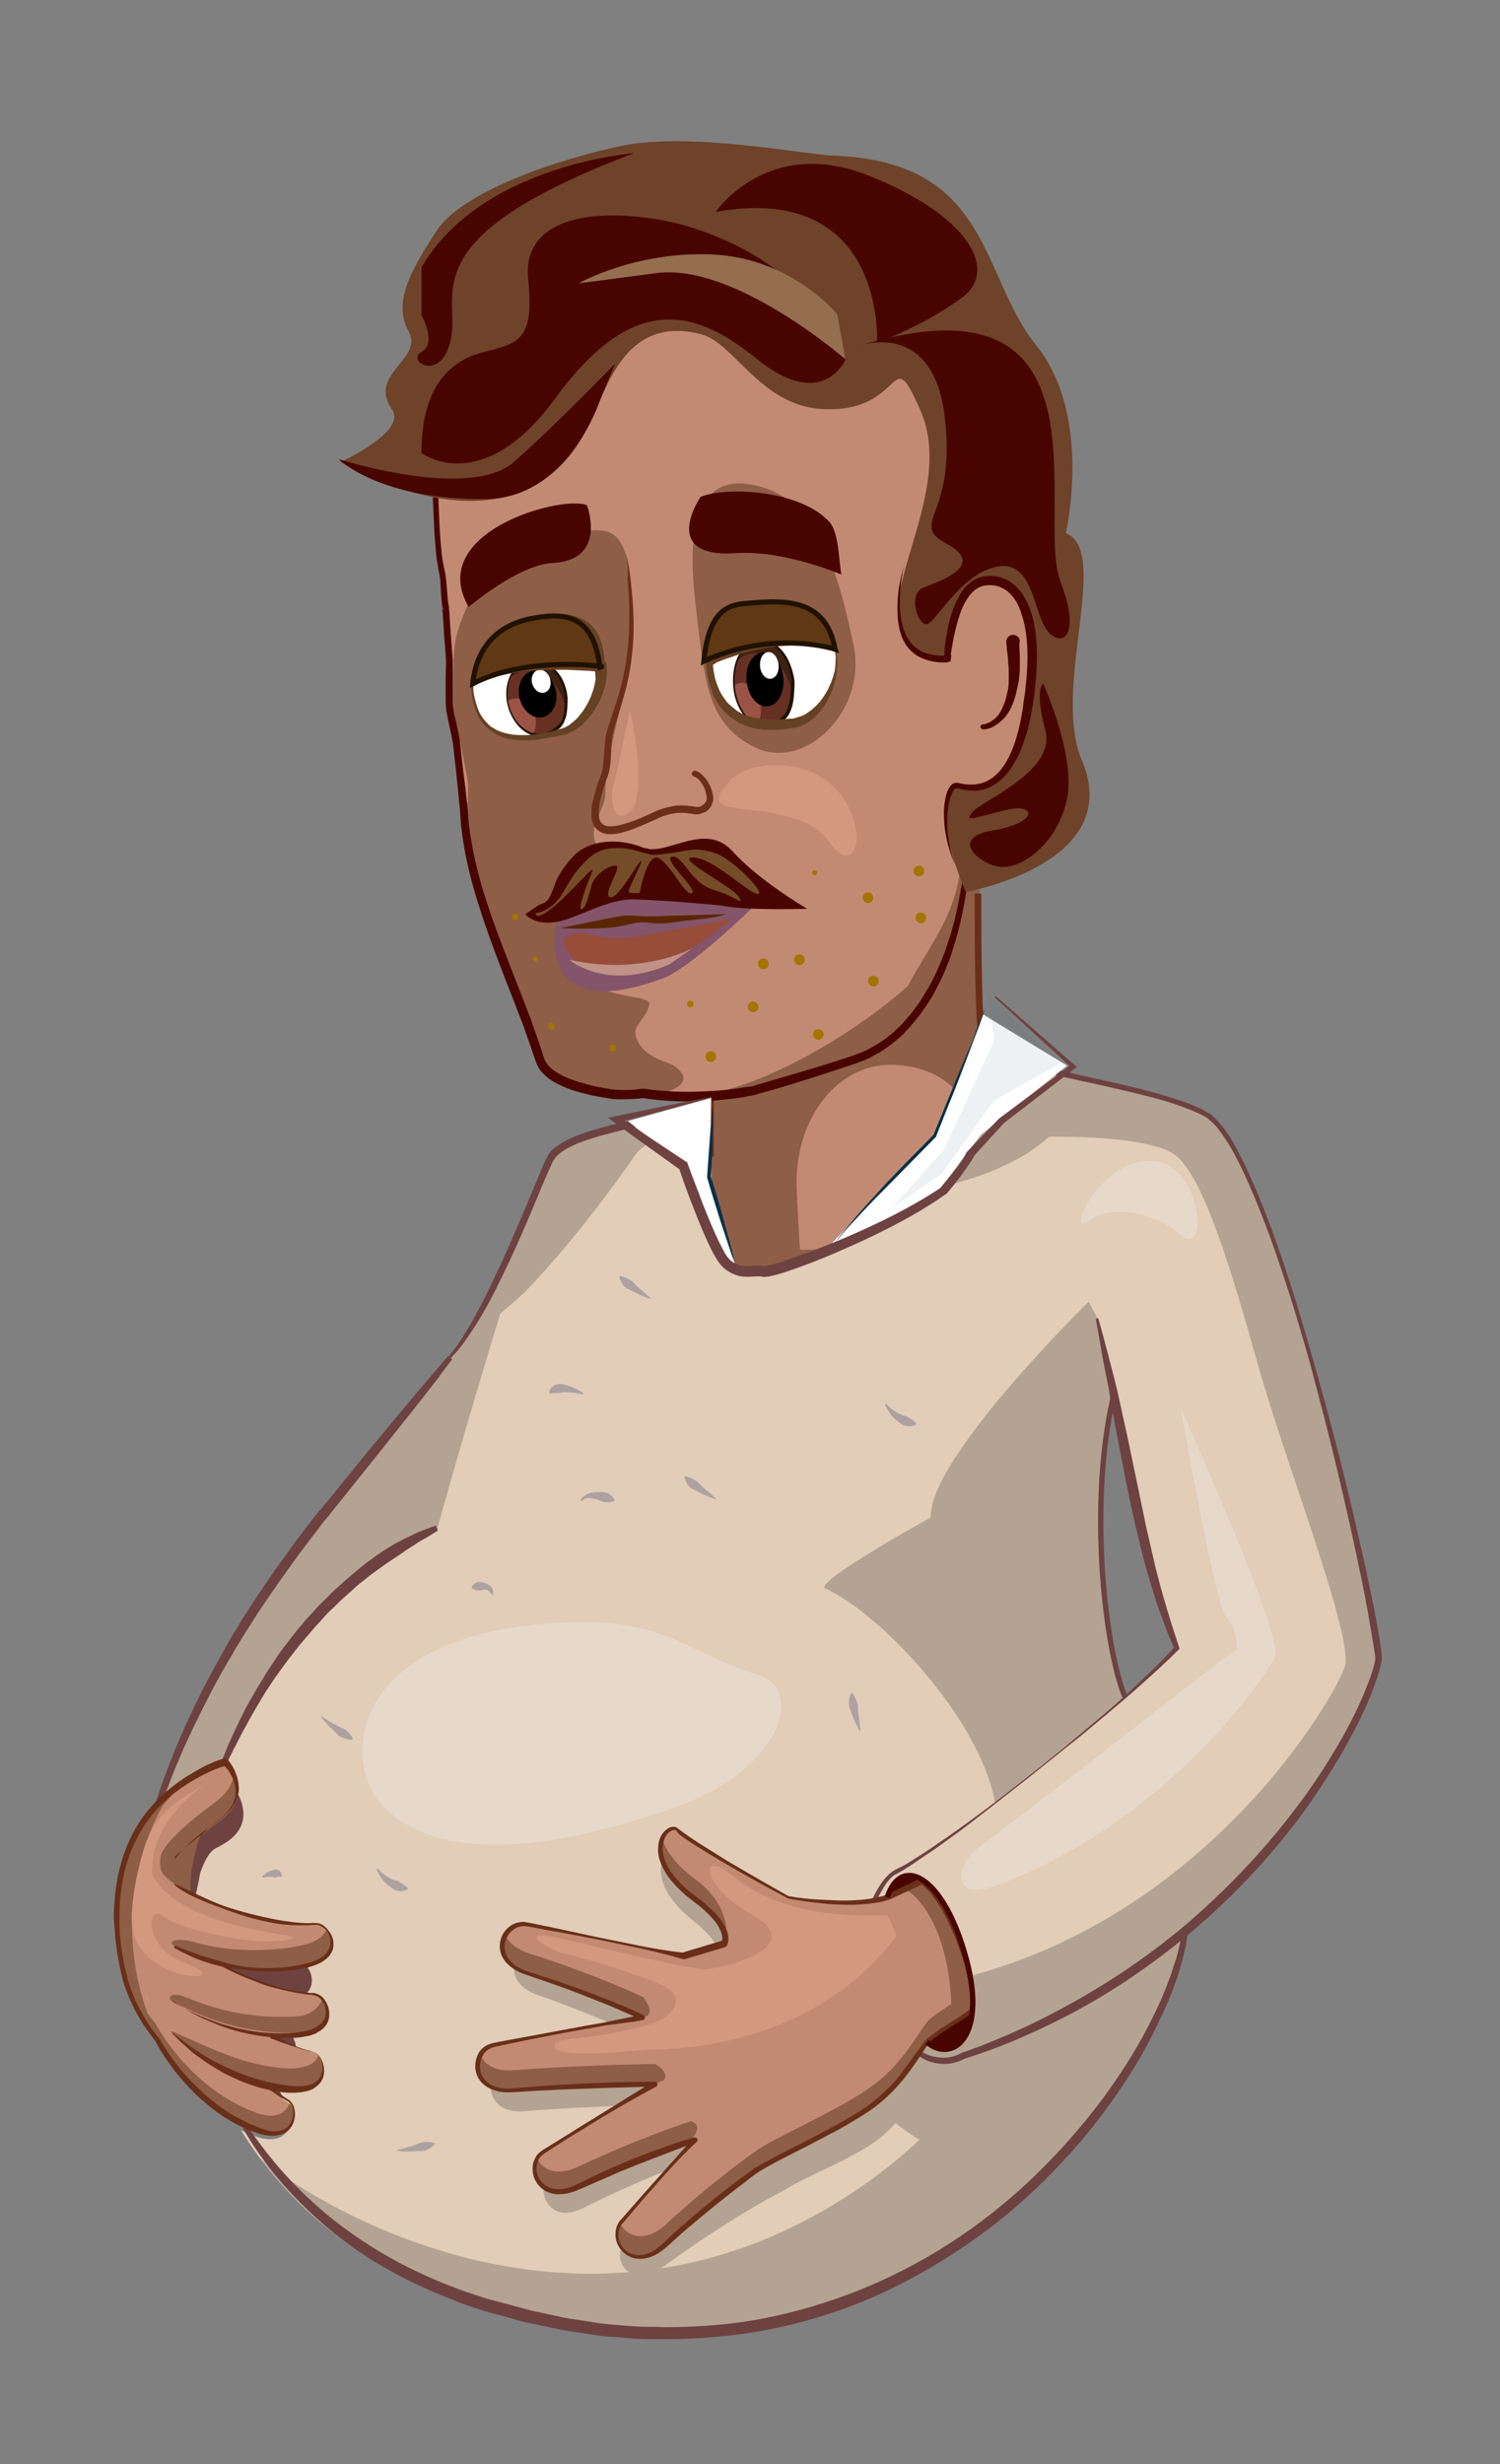 <?xml version="1.0" encoding="utf-8"?>
<!-- Generator: Adobe Illustrator 25.4.1, SVG Export Plug-In . SVG Version: 6.00 Build 0)  -->
<svg version="1.1" id="Layer_1" xmlns="http://www.w3.org/2000/svg" xmlns:xlink="http://www.w3.org/1999/xlink" x="0px" y="0px"
	 viewBox="0 0 365.5 600" style="enable-background:new 0 0 365.5 600;" xml:space="preserve">
<rect x="0" y="0" width="365.5" height="600" fill="#808080" stroke="none"/>
<style type="text/css">
	.st0{fill:#894742;}
	.st1{fill:#B66058;}
	.st2{fill:#480500;}
	.st3{fill:none;stroke:#480500;stroke-width:1.3;stroke-linecap:round;stroke-miterlimit:10;}
	.st4{fill:#BC6C65;}
	.st5{fill:#4F7389;}
	.st6{fill:#6A97B6;}
	.st7{fill:#073048;}
	.st8{fill:none;stroke:#073048;stroke-width:1.3;stroke-linecap:round;stroke-miterlimit:10;}
	.st9{fill:#77A0BC;}
	.st10{fill:#E2BB95;}
	.st11{fill:#E9D3AE;}
	.st12{fill:#6A2F19;}
	.st13{fill:none;stroke:#073048;stroke-width:1.3;stroke-miterlimit:10;}
	.st14{fill:#F1E2CA;}
	.st15{fill:#592600;}
	.st16{fill:#FFFFFF;}
	.st17{fill:none;stroke:#6A2F19;stroke-width:1.628;stroke-miterlimit:10;}
	.st18{fill:#CA3A36;}
	.st19{fill:#D9A776;}
	.st20{fill:#663122;}
	.st21{fill:#3D2212;}
	.st22{fill:#9C5347;}
	.st23{fill:#201100;}
	.st24{fill:#C0876A;}
	.st25{fill:#A47400;}
	.st26{fill:#CFA38D;}
	.st27{fill:#AA5D17;}
	.st28{fill:#724123;}
	.st29{fill:#B97A40;}
	.st30{fill:#944123;}
	.st31{fill:#664123;}
	.st32{fill:#D7A36E;}
	.st33{opacity:0.1;fill:#4F7389;}
	.st34{fill:#7D47A8;}
	.st35{fill:#9756C8;}
	.st36{fill:#9E62CD;}
	.st37{fill:#98753A;}
	.st38{fill:#1D91A1;}
	.st39{fill:#39C7C7;}
	.st40{fill:#DDCD81;}
	.st41{fill:#DDCD81;stroke:#643300;stroke-miterlimit:10;}
	.st42{fill:#BA77BD;}
	.st43{fill:#E5DBEE;}
	.st44{fill:none;stroke:#480500;stroke-width:1.3;stroke-miterlimit:10;}
	.st45{fill:#0B0B0B;}
	.st46{fill:#7B7B7B;}
	.st47{fill:#B5B5B5;}
	.st48{fill:#6E6F6E;}
	.st49{fill:#6E6F6E;stroke:#000000;stroke-miterlimit:10;}
	.st50{fill:#B4A392;}
	.st51{fill:#E1CDB8;}
	.st52{fill:#6E4241;}
	.st53{fill:none;stroke:#6E4241;stroke-width:1.3;stroke-linecap:round;stroke-miterlimit:10;}
	.st54{fill:#E7D8C9;}
	.st55{fill:#AFA1A1;}
	.st56{fill:#8E5E46;}
	.st57{fill:#C38A73;}
	.st58{fill:#D39880;}
	.st59{fill:#84546A;}
	.st60{fill:#984C3A;}
	.st61{fill:#754C28;}
	.st62{fill:#6E4329;}
	.st63{fill:#603813;stroke:#201100;stroke-width:1.236;stroke-miterlimit:10;}
	.st64{fill:#946E4F;}
	.st65{fill:#C09186;}
	.st66{fill:#89A3C1;}
	.st67{fill:#ABC8EE;}
	.st68{fill:#436B9A;}
	.st69{fill:none;stroke:#436B9A;stroke-width:1.3;stroke-linecap:round;stroke-miterlimit:10;}
	.st70{fill:#BCD6F3;}
	.st71{fill:#669ACC;}
	.st72{fill:#462A1D;}
	.st73{fill:#5C3B2F;}
	.st74{fill:none;stroke:#000000;stroke-width:1.3;stroke-miterlimit:10;}
	.st75{fill:#6A4537;}
	.st76{fill:#161616;}
	.st77{fill:#3B2216;}
	.st78{fill:#513226;}
	.st79{fill:none;stroke:#000000;stroke-width:1.824;stroke-linejoin:round;stroke-miterlimit:10;}
	.st80{fill:#282828;}
	.st81{fill:#644157;}
	.st82{fill:#894C6D;}
	.st83{fill:#414141;}
	.st84{fill:#2E2F2E;}
	.st85{fill:#4F2413;stroke:#201100;stroke-width:1.236;stroke-miterlimit:10;}
</style>
<g>
	<g>
		<path class="st50" d="M94.2,349.8c11.3-13,24.2-33,32.7-39c1.7-1.2-20.7,60.4-19.3,62c-23.3,10.1-43.1,32.4-53.4,57.5
			c-2.3,0.4-10.4,4-15.8,9.5c8.2-24.4,22.2-47.8,39.6-69.9C81,366,94.2,349.8,94.2,349.8z"/>
		<path class="st51" d="M271.5,339.5c-0.5,9.7-8.8,30.7,2.6,73.8c5.6-4.9,10.1-9.1,12.6-11.9C279.1,381.5,276.1,362,271.5,339.5z
			 M69.3,512.7c-1.6-0.9-4.6-3.2-6.1-4.4c2.7,0.7,5.2,1.1,7.7,1.2c9.3,0.5,7.9-8.2,4.4-9.1c-3.2-0.7-6.7-2.1-10-3.9v-0.1
			c2.6,0.2,5.1,0.1,7.5-0.2c9.2-1.2,6.3-9.5,2.7-9.8c-7.9-0.2-17.5-4.2-24.6-8.1c8.7,2.5,17,2.6,23.7,0.9c9-2.3,5.1-10.2,1.5-10
			c-9.5,0.8-22.1-3.4-29.8-7.1c0.5-4.9,1.3-9.8,2.4-14.6c1.2-0.9,2.5-1.9,3.9-3c9.1-6.7,1.5-14.1,1.5-14.1
			c10.3-25.1,29.2-48.3,52.5-58.3c6.6-24.2,25.2-86,27.8-90c4.5-7,30.8-9.7,38.1-13.9c4.2-0.2,8.3,0.2,12.2-0.8c0,0,0,3.8,0,13.6
			c0,16.2,47.5,10.4,47.5-12.3c0-5.4-0.4-8.4-0.8-15.6c13.6,7.1,51.6,11.5,62.4,18.1c15.4,9.4,37.9,102.8,42,131.9
			c0.6,4.3-12.9,38.8-48.1,67.7c-4.5,34.5-64.8,123.3-170.1,91.3c-29-8.8-47.7-25.2-58.9-43.4c1.3,0.6,2.5,1.2,3.8,1.6
			C71.3,523.3,72.4,514.6,69.3,512.7z"/>
		<g>
			<path class="st50" d="M128.5,314c14-14.6,26.1-32.5,26.1-32.5c3.2-5.2,19.9-10.1,30.2-11.2c0-1.8,0-2.1,0-3
				c-2.2-2-8.4-1.4-14.3,1.8c-7.3,4.2-31.6,5.9-36,12.9c-2.3,3.7-11.3,31.5-21.9,45.4C119.3,322.1,126.1,316.5,128.5,314z"/>
			<path class="st50" d="M335.9,403c-4.1-29.1-26.6-122.4-42-131.9c-10.8-6.6-48.7-10.9-62.4-18.1c0.3,5.9,0.6,10.9,0.8,15.6
				c0,6-0.5,15.1-18.2,21.1c-8.6,2.9,26.2,1.4,41.5-12.9c0,0,23.2-0.5,30.4,4.2c7,4.6,14.1,28.4,20.6,51.6
				c6.5,23.2,23.3,66.1,21.1,73.2s-32.6,60.2-92.2,75.6c2.1,10.7-0.6,16.4-4.1,17.9c-0.2-1.7-1-3.6,0.2-4.7c0,0,1.4-5.5-2.9-17.7
				c-4.1-11.5-8.3-13.9-8.3-13.9c-0.2,0.1-7.8,4-8.1,4.1c-0.7,0.2-1.5,0.4-2.3,0.6c-8.6,1.7-20-0.7-20-0.7s-21.3-12.4-25.3-16.3
				c-1.9-1.9-9.2,6.3,4.2,17c8.9,7.1,6.6,10.8,6.6,10.8l-9.3,3c0,0-26.9-6-35.5-7.7c-5.3-1.1-9.3,8.7,0.3,12
				c15.1,5.2,25.8,10.6,25.8,10.6l-1.9,0.5c0,0-15.3,2.6-31.7,6.2c-5.3,1.2-5.6,11.8,4.5,11c15.8-1.3,32-1.5,32-1.5
				s-11,6.8-25.2,16.5c-4.6,3.1-1.3,13.2,7.8,8.5c14-7.1,25.1-10.9,25.6-11.1c-0.3,0.4-5.1,6.2-15.7,19.5c-3.5,4.4,1.4,11.8,9.8,5.7
				c17.8-12.9,29.2-18.4,29.2-18.4c4.6-3.2,18.2-8.1,24.3-13.6c1-0.9,1.9-1.8,2.7-2.7c5.1,4,10.1,6.5,10.1,6.5l47.7-22.5
				c6.9-11.6,10.9-22.5,11.9-30.4C323,441.8,336.5,407.3,335.9,403z"/>
		</g>
		<g>
			<path class="st50" d="M331.4,381.6c0-0.1-0.1-0.3-0.1-0.4C331.3,381.3,331.4,381.5,331.4,381.6z"/>
			<path class="st50" d="M330,375.9c0,0,0-0.1,0-0.1C329.9,375.8,329.9,375.9,330,375.9z"/>
			<path class="st50" d="M332.6,386.7c-0.1-0.2-0.1-0.5-0.2-0.7C332.5,386.3,332.6,386.5,332.6,386.7z"/>
			<path class="st50" d="M332.1,384.3c-0.1-0.2-0.1-0.4-0.2-0.6C332,383.9,332,384.1,332.1,384.3z"/>
			<path class="st50" d="M328.5,370.5c0-0.2-0.1-0.4-0.1-0.5C328.4,370.1,328.5,370.3,328.5,370.5z"/>
			<path class="st50" d="M327.7,367.5c0-0.1-0.1-0.3-0.1-0.4C327.6,367.3,327.7,367.4,327.7,367.5z"/>
			<path class="st50" d="M226.8,369.5c0,0-28.8,15.9-25.7,17.3c13.3,6,37.6,31.5,41.4,52.2c10.7-8.2,22.5-17.8,31.6-25.7
				c-11.1-43.4-3.1-64.2-2.6-73.8c-1.2-5.9-2.5-12.1-4.1-18.5l-2.1-4l0,0C265.2,317,226.2,355.2,226.8,369.5z"/>
			<path class="st50" d="M329.3,373.3c0-0.2-0.1-0.3-0.1-0.5C329.2,372.9,329.2,373.1,329.3,373.3z"/>
			<path class="st50" d="M334.2,393.8c0-0.1-0.1-0.3-0.1-0.4C334.1,393.5,334.2,393.6,334.2,393.8z"/>
			<path class="st50" d="M335.3,399.8c0-0.2-0.1-0.4-0.1-0.7C335.3,399.4,335.3,399.6,335.3,399.8z"/>
			<path class="st50" d="M335.6,401.5c0-0.2-0.1-0.4-0.1-0.5C335.6,401.1,335.6,401.3,335.6,401.5z"/>
			<path class="st50" d="M208.5,533.4c-72.6,48.8-143.4-5.5-145.2-8c11.5,15.4,29,29,54.3,36.7c105.3,32,165.6-56.9,170.1-91.3
				c-12.6,10.3-28,19.9-46.5,27.1C235.5,510,225.3,522.1,208.5,533.4z"/>
			<path class="st50" d="M333.7,391.2c0-0.1,0-0.2-0.1-0.3C333.6,391.1,333.6,391.2,333.7,391.2z"/>
			<path class="st50" d="M335,398c0-0.2-0.1-0.5-0.1-0.7C334.9,397.5,335,397.8,335,398z"/>
			<path class="st50" d="M333.2,389c0-0.2-0.1-0.4-0.1-0.6C333.1,388.6,333.1,388.8,333.2,389z"/>
			<path class="st50" d="M334.6,396c0-0.2-0.1-0.4-0.1-0.6C334.6,395.6,334.6,395.8,334.6,396z"/>
		</g>
		<g>
			<path class="st52" d="M212.3,463.1c0.8-1.9,1.8-3.7,3.1-5.4c0.7-0.8,1.4-1.6,2.4-2.2c0.9-0.5,1.8-0.9,2.7-1.4
				c1.7-1,3.4-2.1,5.1-3.2c1.7-1.1,3.3-2.3,5-3.4c3.3-2.3,6.6-4.7,9.8-7.1c3.2-2.4,6.4-4.9,9.6-7.4c3.2-2.5,6.3-5,9.5-7.6
				c3.1-2.6,6.2-5.2,9.3-7.8c3.1-2.6,6.1-5.3,9-8.1c1.5-1.4,2.9-2.8,4.4-4.2c1.4-1.4,2.8-2.9,4.1-4.4l0,0l-0.1,0.7
				c-0.7-1.6-1.4-3.2-2-4.8c-0.6-1.6-1.2-3.2-1.8-4.9c-0.6-1.6-1.1-3.3-1.6-4.9c-0.5-1.7-1-3.3-1.5-5c-0.5-1.7-0.9-3.3-1.3-5
				c-0.4-1.7-0.8-3.4-1.2-5c-0.8-3.4-1.5-6.8-2.2-10.1c-0.7-3.4-1.3-6.8-2-10.2l-1.9-10.2l-0.2-1.3l-0.2-1.3l-0.5-2.5l-1-5.1
				c-0.3-1.7-0.6-3.4-0.9-5.1c-0.3-1.7-0.6-3.4-0.9-5.1l0.6-0.1c0.5,1.7,0.9,3.3,1.4,5c0.4,1.7,0.9,3.3,1.3,5l1.3,5l0.6,2.5l0.3,1.3
				l0.3,1.3c0.7,3.4,1.5,6.7,2.2,10.1l2.1,10.1l2.1,10.1c0.8,3.4,1.5,6.7,2.3,10c0.8,3.3,1.7,6.6,2.7,9.9c0.5,1.7,1,3.3,1.5,4.9
				c0.5,1.6,1.1,3.3,1.6,4.9l0.1,0.4l-0.3,0.3l0,0c-2.9,2.9-5.9,5.6-8.9,8.3c-3,2.7-6.1,5.3-9.2,7.9c-3.1,2.6-6.2,5.2-9.4,7.7
				l-9.5,7.6c-3.2,2.5-6.4,5-9.6,7.5l-4.8,3.7c-1.6,1.2-3.2,2.4-4.9,3.6c-1.6,1.2-3.3,2.4-5,3.5c-1.7,1.1-3.3,2.3-5.1,3.4
				c-0.9,0.6-1.7,1-2.6,1.5c-0.8,0.4-1.4,1.2-2,1.9c-1.1,1.6-2.1,3.4-2.8,5.2L212.3,463.1z"/>
		</g>
		<g>
			<path class="st52" d="M53.5,430.1c0,0,0.5-1.2,1.3-3.2c0.4-1,0.9-2.3,1.6-3.7c0.6-1.4,1.4-3,2.2-4.7c0.4-0.8,0.9-1.7,1.3-2.6
				c0.5-0.9,1-1.8,1.6-2.8c1-1.9,2.3-3.8,3.5-5.9c0.7-1,1.3-2,2-3c0.3-0.5,0.7-1,1-1.5c0.4-0.5,0.7-1,1.1-1.5c0.8-1,1.5-2,2.3-3
				c0.8-1,1.6-2,2.4-2.9c0.8-1,1.7-1.9,2.5-2.8c0.8-0.9,1.7-1.9,2.6-2.7c0.9-0.9,1.8-1.8,2.6-2.6c0.9-0.8,1.8-1.6,2.7-2.4
				c0.9-0.8,1.8-1.5,2.7-2.3c0.9-0.7,1.7-1.5,2.6-2.1c1.8-1.3,3.4-2.5,5.1-3.5c0.8-0.5,1.6-1,2.4-1.4c0.8-0.4,1.5-0.8,2.2-1.1
				c1.4-0.7,2.6-1.3,3.7-1.7c2.1-0.8,3.3-1.2,3.3-1.2l0.5,1.2c0,0-1.1,0.7-2.9,1.8c-1,0.5-2.1,1.2-3.3,2c-0.6,0.4-1.3,0.8-2,1.3
				c-0.7,0.5-1.4,1-2.2,1.5c-1.6,1-3.2,2.2-4.9,3.4c-0.9,0.6-1.7,1.3-2.6,2c-0.9,0.7-1.8,1.4-2.6,2.2c-0.9,0.8-1.8,1.6-2.6,2.3
				c-0.9,0.8-1.7,1.7-2.6,2.5c-0.9,0.8-1.7,1.7-2.6,2.7c-0.8,0.9-1.7,1.8-2.5,2.8c-0.8,0.9-1.6,1.9-2.4,2.8
				c-0.8,0.9-1.5,1.9-2.3,2.9c-0.4,0.5-0.8,1-1.1,1.4c-0.4,0.5-0.7,1-1.1,1.5c-0.7,1-1.4,1.9-2.1,2.9c-1.3,2-2.6,3.8-3.6,5.7
				c-0.6,0.9-1.1,1.8-1.6,2.7c-0.5,0.9-1,1.7-1.4,2.5c-0.9,1.6-1.7,3.1-2.4,4.5c-0.3,0.7-0.7,1.3-1,1.9c-0.3,0.6-0.5,1.2-0.8,1.6
				c-0.9,2-1.5,3.1-1.5,3.1L53.5,430.1z"/>
		</g>
		<g>
			<path class="st52" d="M37.7,439.6c0,0,0.2-0.5,0.5-1.4c0.3-0.9,0.7-2.3,1.3-3.9c0.6-1.7,1.4-3.8,2.3-6.1c0.9-2.3,2-4.9,3.3-7.8
				c1.3-2.8,2.7-5.8,4.3-9c1.6-3.1,3.4-6.4,5.3-9.8c1-1.7,1.9-3.4,3-5.1c1-1.7,2.1-3.4,3.2-5.1c2.2-3.4,4.5-6.8,6.9-10.2
				c2.4-3.3,4.8-6.7,7.3-9.9c0.6-0.8,1.2-1.6,1.9-2.4c0.6-0.8,1.3-1.5,1.9-2.3c1.3-1.5,2.5-3,3.7-4.5c2.4-3,4.8-5.8,7-8.6
				c2.3-2.7,4.4-5.3,6.3-7.6c3.9-4.7,7.2-8.6,9.6-11.4c2.3-2.7,3.7-4.3,3.7-4.3l1,0.8c0,0-1.3,1.6-3.4,4.5
				c-2.2,2.8-5.3,6.9-9.2,11.7c-1.9,2.4-4,5-6.2,7.8c-2.2,2.7-4.5,5.6-6.9,8.6c-1.2,1.5-2.4,3-3.7,4.6c-0.6,0.8-1.2,1.5-1.9,2.3
				c-0.6,0.8-1.2,1.6-1.8,2.4c-2.5,3.2-4.9,6.4-7.3,9.8c-2.4,3.3-4.7,6.7-6.9,10c-1.1,1.7-2.2,3.4-3.2,5c-1,1.7-2.1,3.3-3,5
				c-2,3.3-3.8,6.5-5.4,9.6c-1.6,3.1-3.1,6.1-4.4,8.8c-1.3,2.8-2.5,5.3-3.4,7.6c-1,2.3-1.8,4.3-2.4,6c-0.7,1.7-1.1,3-1.5,3.9
				c-0.3,0.9-0.5,1.4-0.5,1.4L37.7,439.6z"/>
		</g>
		<g>
			<path class="st52" d="M169.5,270.1c0,0-0.3,0.2-1,0.5c-0.7,0.3-1.6,0.7-2.9,1.1c-2.5,0.8-6.1,1.7-10.5,2.7c-2.2,0.5-4.5,1-7,1.7
				c-2.4,0.6-5,1.4-7.5,2.4c-2.5,1.1-5.1,2.4-6.1,4.8c-1.2,2.6-2.4,5.4-3.5,8.1c-2.3,5.5-4.6,10.9-7,16c-1.2,2.5-2.4,5-3.5,7.2
				c-1.2,2.3-2.3,4.4-3.5,6.3c-1.1,1.9-2.3,3.6-3.3,5.1c-1,1.5-2,2.7-2.9,3.7c-0.9,1-1.6,1.7-2.1,2.2c-0.5,0.5-0.8,0.7-0.8,0.7
				l-0.3-0.3c0,0,0.3-0.3,0.7-0.8c0.5-0.5,1.1-1.3,1.9-2.3c1.6-2,3.6-5.1,5.7-9c1.1-1.9,2.2-4.1,3.3-6.4c1.1-2.3,2.2-4.7,3.4-7.2
				c2.3-5.1,4.6-10.5,6.9-16c1.2-2.7,2.2-5.5,3.5-8.2c0.2-0.4,0.4-0.7,0.5-1c0.2-0.4,0.5-0.7,0.7-1c0.5-0.6,1.1-1.1,1.8-1.5
				c1.3-0.9,2.6-1.5,3.9-2.1c2.6-1.1,5.3-1.8,7.7-2.5c2.5-0.6,4.8-1.2,7-1.7c4.4-0.9,8-1.8,10.4-2.6c1.2-0.4,2.1-0.7,2.7-1
				c0.6-0.3,0.9-0.5,0.9-0.5L169.5,270.1z"/>
		</g>
		<path class="st53" d="M271.3,340.1c-6.1,26-2.1,61,2.7,72.8"/>
		<g>
			<path class="st52" d="M231.8,252.5c0,0,0.3,0.2,0.9,0.5c0.6,0.3,1.5,0.7,2.7,1.2c2.4,1,6.1,2.2,10.9,3.5
				c4.8,1.3,10.6,2.6,17.3,4.2c3.4,0.8,6.9,1.5,10.7,2.4c3.8,0.9,7.7,1.9,11.8,3.2c2,0.6,4.1,1.4,6.1,2.3c0.5,0.2,1,0.5,1.5,0.8
				l0.4,0.2c0.2,0.1,0.2,0.2,0.4,0.2c0.2,0.2,0.5,0.3,0.7,0.5c0.9,0.8,1.7,1.6,2.4,2.5c1.5,1.8,2.7,3.8,3.8,5.9
				c1.1,2.1,2.2,4.2,3.2,6.5c4,8.9,7.4,18.6,10.6,28.7c1.6,5.1,3.1,10.2,4.6,15.5c1.5,5.2,3,10.6,4.4,15.9c2.9,10.8,5.5,21.7,8,32.8
				c1.2,5.5,2.4,11.1,3.4,16.6l0.7,4.2l0.3,2.1c0,0.4,0.1,0.6,0.1,1.1c0,0.6,0,0.9-0.1,1.3c-0.5,2.9-1.6,5.5-2.6,8.2
				c-2.1,5.2-4.7,10.1-7.5,14.9c-2.8,4.7-5.8,9.3-8.9,13.6c-6.3,8.6-13.3,16.3-20.4,23c-7.1,6.7-14.4,12.4-21.5,17.2
				c-7.1,4.8-13.9,8.6-20.2,11.6c-6.2,3-11.8,5.3-16.5,6.9c-1.2,0.4-2.3,0.8-3.3,1.1c-0.6,0.2-0.9,0.3-1.4,0.6
				c-0.5,0.2-1,0.4-1.5,0.5c-2,0.6-3.9,0.4-5.2,0.1c-1.4-0.3-2.3-0.8-3-1.2c-0.6-0.4-0.9-0.5-0.9-0.5l0.7-1.1c0,0,0.3,0.2,0.9,0.5
				c0.6,0.3,1.5,0.7,2.7,0.9c1.2,0.2,2.7,0.3,4.4-0.2c0.4-0.1,0.9-0.3,1.3-0.5c0.4-0.2,1-0.5,1.5-0.6c1-0.4,2.1-0.8,3.3-1.2
				c4.6-1.8,10.1-4.1,16.2-7.2c6.1-3.1,12.8-6.9,19.8-11.6c3.5-2.4,7-4.9,10.6-7.8c3.6-2.8,7.1-5.9,10.6-9.2
				c7-6.6,13.9-14.1,20.2-22.5c3.2-4.2,6.2-8.6,9-13.3c2.8-4.6,5.4-9.5,7.5-14.5c1-2.5,2.1-5.1,2.6-7.7c0.1-0.3,0.1-0.7,0.1-0.8
				c0-0.2-0.1-0.7-0.1-1l-0.3-2.1l-0.7-4.1c-0.9-5.5-2-11.1-3.2-16.6c-2.3-11-4.9-22-7.6-32.8c-1.4-5.4-2.8-10.7-4.2-16
				c-1.5-5.2-3-10.4-4.6-15.4c-3.2-10.1-6.6-19.7-10.6-28.6c-2-4.4-4.1-8.6-6.9-12.2c-0.7-0.9-1.5-1.7-2.3-2.4
				c-0.2-0.2-0.4-0.3-0.7-0.5c-0.1-0.1-0.3-0.2-0.3-0.2l-0.4-0.2c-0.5-0.3-0.9-0.5-1.4-0.7c-2-0.9-4-1.6-6-2.3
				c-4-1.3-8-2.2-11.7-3.1c-3.8-0.9-7.3-1.7-10.7-2.4c-6.7-1.5-12.6-2.8-17.4-4c-4.8-1.2-8.5-2.4-11-3.4c-1.2-0.5-2.2-0.9-2.8-1.2
				c-0.6-0.3-0.9-0.5-0.9-0.5L231.8,252.5z"/>
		</g>
		<path class="st54" d="M184.7,407.8c-19.4-6-23.5-15.6-55.2-12.1c-44.7,4.9-46.2,33.8-36.2,44.1c14.5,15,44.4,9.9,72,0
			C190.1,430.9,196.4,411.4,184.7,407.8z"/>
		<path class="st54" d="M237.8,450.4c-5,4.5-6.3,13.1,6,8.4c41.3-15.9,64.5-50.6,66.9-55.2s-23-60.7-23-60.7s8.4,47.9,11,50.7
			c2.6,2.8,2.8,7.9,2.8,7.9s-1.9,1.1-21.6,16.5C260.3,433.4,237.8,450.4,237.8,450.4z"/>
		<path class="st54" d="M287.7,300.7c-6.4-5.6-17-7.5-22.5-3.3c-5.5,4.2,2.1-14.6,14.9-14.7C293,282.5,294.8,306.9,287.7,300.7z"/>
	</g>
	<g>
		<path class="st52" d="M60.1,517.5c0,0,0.6,0.9,1.9,2.7c1.2,1.7,3.1,4.2,5.6,7.2c2.6,3,5.9,6.5,10,10.1c4.1,3.6,9.1,7.3,14.9,10.8
			c5.8,3.5,12.4,6.6,19.7,9.3c1.8,0.7,3.7,1.2,5.6,1.9c0.5,0.1,1,0.3,1.4,0.4l1.5,0.4c1,0.3,2,0.5,3,0.8c2,0.5,4,1.1,6,1.6
			c2,0.4,4.1,0.9,6.1,1.3c2,0.5,4.2,0.8,6.3,1.1c1.1,0.2,2.1,0.3,3.2,0.5c1.1,0.2,2.1,0.3,3.2,0.4c2.2,0.2,4.3,0.4,6.5,0.5
			c1.1,0.1,2.2,0.1,3.3,0.1c1.1,0,2.2,0,3.3,0.1c8.9,0,17.9-0.7,26.7-2.6c8.8-1.9,17.4-4.7,25.5-8.3c8.1-3.6,15.7-8,22.6-12.9
			c6.9-4.9,13.1-10.3,18.5-15.8c5.4-5.5,10.2-11.2,14.2-16.6c4-5.5,7.3-10.7,9.9-15.6c2.6-4.9,4.6-9.2,5.9-13
			c0.4-0.9,0.7-1.8,0.9-2.6c0.3-0.8,0.5-1.6,0.8-2.3c0.4-1.5,0.7-2.7,1-3.8c0.4-2.1,0.6-3.2,0.6-3.2l1.3,0.2c0,0-0.2,1.1-0.5,3.3
			c-0.2,1.1-0.6,2.3-0.9,3.9c-0.2,0.7-0.5,1.5-0.7,2.4c-0.3,0.9-0.5,1.8-0.9,2.7c-1.3,3.8-3.3,8.3-5.8,13.2c-2.5,5-5.8,10.4-9.8,16
			c-4,5.6-8.7,11.4-14.2,17c-5.5,5.7-11.7,11.2-18.7,16.2c-7,5-14.7,9.6-22.9,13.4c-8.2,3.8-17,6.7-26,8.6c-9,1.9-18.2,2.7-27.3,2.7
			c-1.1,0-2.3,0-3.4,0c-1.1,0-2.3,0-3.4-0.1c-2.2-0.2-4.5-0.4-6.7-0.5c-1.1-0.1-2.2-0.2-3.3-0.4c-1.1-0.2-2.2-0.3-3.3-0.5
			c-2.2-0.3-4.3-0.6-6.4-1.1c-2.1-0.4-4.2-0.9-6.3-1.3c-2.1-0.4-4-1.1-6-1.6c-1-0.3-2-0.5-3-0.8l-1.5-0.4c-0.6-0.2-1-0.3-1.5-0.5
			c-1.9-0.6-3.8-1.2-5.7-2c-7.4-2.8-14.2-6.1-20.1-9.7c-5.9-3.6-10.9-7.6-15-11.4c-4.1-3.8-7.4-7.5-9.9-10.6
			c-2.5-3.2-4.3-5.8-5.4-7.6c-1.1-1.8-1.7-2.8-1.7-2.8L60.1,517.5z"/>
	</g>
	<g>
		<path class="st55" d="M149.5,365.6c0,0-0.7,0.2-1.5,0.2c-0.4,0-0.9,0-1.3-0.2c-0.5-0.1-0.9-0.4-1.4-0.5c-0.5-0.1-1-0.2-1.4-0.3
			c-0.2,0-0.4,0-0.6,0c-0.2,0-0.4,0.1-0.6,0.1c-0.2,0-0.3,0.1-0.4,0.2c-0.1,0.1-0.2,0.2-0.3,0.2c-0.2,0.2-0.3,0.2-0.3,0.2l-0.2-0.1
			c0,0,0.1-0.1,0.2-0.4c0-0.1,0.1-0.3,0.3-0.4c0.1-0.1,0.3-0.3,0.5-0.4c0.2-0.1,0.4-0.3,0.7-0.4c0.2-0.1,0.5-0.2,0.8-0.3
			c0.6-0.1,1.2-0.2,1.8-0.2c0.6,0,1.2,0,1.7,0.1c0.5,0.1,1,0.4,1.3,0.7c0.7,0.5,1,1.2,1,1.2L149.5,365.6z"/>
	</g>
	<g>
		<path class="st55" d="M142,339.6c0,0-0.5-0.1-1.3-0.3c-0.4-0.1-0.9-0.1-1.4-0.2c-0.5-0.1-1-0.1-1.5-0.1c-0.5,0-1,0.1-1.4,0.2
			c-0.1,0-0.2,0-0.3,0c-0.1,0-0.2,0-0.3,0c-0.2,0-0.3,0-0.5,0c-0.2,0-0.3,0-0.4,0c-0.2,0-0.3,0.1-0.4,0.1c-0.3,0.1-0.4,0.1-0.4,0.1
			l-0.2-0.1c0,0,0-0.2,0-0.5c0-0.2,0.1-0.4,0.2-0.5c0.1-0.2,0.2-0.4,0.5-0.6c0.2-0.2,0.5-0.4,0.7-0.5c0.3-0.1,0.6-0.2,0.9-0.2
			c0.6-0.1,1.2,0.2,1.8,0.3c0.6,0.2,1.1,0.3,1.6,0.6c0.5,0.2,0.9,0.4,1.3,0.6c0.7,0.4,1.2,0.7,1.2,0.7L142,339.6z"/>
	</g>
	<g>
		<path class="st55" d="M174.3,365.1c0,0-2.3-0.8-4.3-1.9c-0.5-0.3-1.1-0.5-1.6-0.8c-0.4-0.3-0.8-0.8-1-1.2
			c-0.5-0.8-0.6-1.6-0.6-1.6l0.2-0.1c0,0,0.2,0,0.5,0.1c0.3,0.1,0.6,0.2,1,0.4c0.4,0.2,0.8,0.4,1.3,0.7c0.4,0.3,0.8,0.8,1.2,1.2
			c1.8,1.5,3.5,3.1,3.5,3.1L174.3,365.1z"/>
	</g>
	<g>
		<path class="st55" d="M158.4,316.3c0,0-2.3-0.8-4.3-1.9c-0.5-0.3-1.1-0.5-1.6-0.8c-0.4-0.3-0.8-0.8-1-1.2
			c-0.5-0.8-0.6-1.6-0.6-1.6l0.2-0.1c0,0,0.2,0,0.5,0.1c0.3,0.1,0.6,0.2,1,0.4c0.4,0.2,0.8,0.4,1.3,0.7c0.4,0.3,0.8,0.8,1.2,1.2
			c1.8,1.5,3.5,3.1,3.5,3.1L158.4,316.3z"/>
	</g>
	<g>
		<path class="st55" d="M209.5,421.5c0,0-1.2-2.1-2-4.3c-0.2-0.6-0.5-1.1-0.6-1.7c-0.1-0.6-0.1-1.1,0-1.6c0.1-1,0.6-1.6,0.6-1.6
			l0.2,0c0,0,0.1,0.1,0.3,0.4c0.1,0.2,0.3,0.6,0.5,1c0.2,0.4,0.4,0.9,0.5,1.4c0.1,0.5,0,1.1,0.1,1.7c0.3,2.3,0.6,4.6,0.6,4.6
			L209.5,421.5z"/>
	</g>
	<g>
		<path class="st55" d="M85.8,423.6c0,0-0.7,0.1-1.6-0.2c-0.4-0.1-0.9-0.3-1.4-0.6c-0.5-0.3-0.9-0.8-1.3-1.2
			c-0.4-0.4-0.9-0.8-1.3-1.2c-0.4-0.4-0.7-0.8-1-1.1c-0.6-0.7-0.9-1.2-0.9-1.2l0.2-0.1c0,0,0.5,0.4,1.2,0.8c0.7,0.5,1.7,1,2.8,1.6
			c0.5,0.3,1.1,0.5,1.5,0.7c0.4,0.3,0.8,0.6,1.1,1c0.6,0.7,0.9,1.3,0.9,1.3L85.8,423.6z"/>
	</g>
	<g>
		<path class="st55" d="M106,522c0,0-0.4,0.6-1.2,1.1c-0.4,0.2-0.9,0.5-1.4,0.6c-0.5,0.1-1.2,0.1-1.8,0.1c-0.6,0.1-1.2,0.1-1.8,0.1
			c-0.6,0-1.1,0-1.5,0c-0.9-0.1-1.5-0.2-1.5-0.2l0-0.2c0,0,0.6-0.1,1.4-0.3c0.8-0.2,1.9-0.6,3-0.9c0.5-0.2,1.1-0.5,1.6-0.6
			c0.5-0.1,1-0.2,1.5-0.1c0.9,0,1.6,0.3,1.6,0.3L106,522z"/>
	</g>
	<g>
		<path class="st55" d="M119.9,388.5c0,0-0.1-0.4-0.5-0.8c-0.1-0.1-0.2-0.2-0.3-0.3c-0.1-0.1-0.2-0.1-0.4-0.2
			c-0.1,0-0.3-0.1-0.4-0.1c-0.1,0-0.3,0-0.4,0c-0.3,0-0.6,0.2-0.9,0.2c-0.3,0-0.6,0-0.9-0.1c-0.6-0.1-1.1-0.5-1.1-0.5l-0.1-0.2
			c0,0,0.2-0.5,0.8-0.9c0.3-0.2,0.6-0.4,1.1-0.4c0.2,0,0.4,0,0.7,0.1c0.2,0.1,0.5,0.1,0.7,0.2c0.2,0.1,0.5,0.2,0.7,0.3
			c0.2,0.1,0.4,0.3,0.6,0.4c0.2,0.2,0.3,0.3,0.4,0.5c0.1,0.2,0.2,0.4,0.2,0.5c0.2,0.7,0,1.1,0,1.1L119.9,388.5z"/>
	</g>
	<g>
		<path class="st55" d="M99.3,460.1c0,0-0.7,0.4-1.6,0.4c-0.5,0-1-0.1-1.6-0.3c-0.5-0.3-1-0.7-1.5-1.1c-0.2-0.2-0.5-0.4-0.7-0.6
			c-0.2-0.2-0.4-0.4-0.6-0.7c-0.2-0.2-0.3-0.5-0.5-0.7c-0.2-0.2-0.3-0.4-0.4-0.6c-0.2-0.4-0.4-0.7-0.5-1c-0.1-0.2-0.1-0.4-0.1-0.4
			l0.2-0.1c0,0,0.1,0.1,0.3,0.3c0.2,0.2,0.4,0.5,0.7,0.7c0.2,0.1,0.3,0.3,0.5,0.4c0.2,0.1,0.4,0.3,0.6,0.4c0.4,0.3,0.9,0.6,1.4,0.8
			c0.5,0.3,1,0.3,1.5,0.5c0.4,0.2,0.8,0.5,1.2,0.7c0.7,0.5,1.2,1,1.2,1L99.3,460.1z"/>
	</g>
	<g>
		<path class="st55" d="M68.4,457c0,0-0.1,0-0.3,0c-0.2,0-0.4,0-0.6,0.1c-0.2,0-0.3,0.1-0.5,0.1c-0.2,0-0.4-0.2-0.6-0.2
			c-0.2,0-0.5,0-0.8,0c-0.3,0-0.5,0-0.8,0.1c-0.5,0.1-0.8,0.1-0.8,0.1l-0.1-0.2c0,0,0.2-0.3,0.6-0.6c0.2-0.2,0.4-0.4,0.7-0.5
			c0.3-0.2,0.6-0.3,1-0.4c0.4-0.1,0.8-0.3,1.2-0.2c0.2,0,0.4,0.1,0.6,0.2c0.2,0.1,0.3,0.3,0.4,0.4c0.4,0.6,0.2,1.2,0.2,1.2L68.4,457
			z"/>
	</g>
	<g>
		<path class="st55" d="M223.2,346.9c0,0-0.7,0.4-1.6,0.4c-0.5,0-1-0.1-1.6-0.3c-0.5-0.3-1-0.7-1.5-1.1c-0.2-0.2-0.5-0.4-0.7-0.6
			c-0.2-0.2-0.4-0.4-0.6-0.7c-0.2-0.2-0.3-0.5-0.5-0.7c-0.2-0.2-0.3-0.4-0.4-0.6c-0.2-0.4-0.4-0.7-0.5-1c-0.1-0.2-0.1-0.4-0.1-0.4
			l0.2-0.1c0,0,0.1,0.1,0.3,0.3c0.2,0.2,0.4,0.5,0.7,0.7c0.2,0.1,0.3,0.3,0.5,0.4c0.2,0.1,0.4,0.3,0.6,0.4c0.4,0.3,0.9,0.6,1.4,0.8
			c0.5,0.3,1,0.3,1.5,0.5c0.4,0.2,0.8,0.5,1.2,0.7c0.7,0.5,1.2,1,1.2,1L223.2,346.9z"/>
	</g>
</g>
<path class="st56" d="M49.5,446.7c-1.1,4.8-2,9.7-2.4,14.6c-4.5-2.2-7.3-4.2-6.9-5C41.1,454.4,43.4,451.5,49.5,446.7z"/>
<path class="st2" d="M234.9,475.2c6.4,21.2-3.1,27.4-9,22.2h0c1.3-1.8,2.8-3.4,4.8-5c5.9-4.8-5.4-33.4-13.8-30.5
	c-0.3,0.1-0.5,0.2-0.8,0.2C219.4,451.9,229.3,456.4,234.9,475.2z"/>
<path class="st57" d="M51.6,477.5c7.2,4,16.8,7.9,24.6,8.1c3.6,0.3,6.5,8.5-2.7,9.8c-2.3,0.3-4.8,0.4-7.5,0.2v0.1
	c3.4,1.8,6.8,3.2,10,3.9c3.5,0.9,4.9,9.6-4.4,9.1c-2.4-0.1-5-0.5-7.7-1.2c1.5,1.2,4.6,3.5,6.1,4.4c3.1,1.9,1.9,10.6-6.8,7.5
	c-1.2-0.4-2.5-1-3.8-1.6c-7.6-3.7-15.4-10.6-21-20.4c0,0-6.1-6.9-8.3-16c-6.7-28.2,7.2-40.7,8.9-42.4c5.4-5.5,13.4-9.1,15.8-9.5
	c0,0,7.6,7.5-1.5,14.1c-1.5,1.1-2.8,2.1-3.9,3c-6.1,4.8-8.4,7.7-9.3,9.6c-0.4,0.8,2.4,2.8,6.9,5c7.7,3.7,20.3,7.9,29.8,7.1
	c3.6-0.1,7.5,7.7-1.5,10C68.6,480.1,60.3,480,51.6,477.5z"/>
<path class="st56" d="M39.2,440.5c0.8-1.5,2.3-2.6,3.3-4.4c-1.1,0.9-2.3,1.8-3.3,2.9c-1.7,1.7-15.6,14.2-8.9,42.4
	c2.1,9.1,8.3,16,8.3,16c1.4,2.5,2.9,4.7,4.6,6.8C32.4,489.3,26.9,463.9,39.2,440.5z"/>
<g>
	<path class="st56" d="M72.4,491c-10.1,0.6-18.8-1.2-26.7-4.5c-4.8-2-4.4,0.5-4.2,0.5c3.1,1.6,15.7,9.4,34.2,7.8
		c4.8-1.6,4.6-5.8,2.8-8C77.9,488.6,75.8,490.8,72.4,491z"/>
	<path class="st56" d="M52.5,438.8c-1.5,1.1-2.8,2.1-3.9,3c-6.1,4.8-8.4,7.7-9.3,9.6c-0.3,0.5-0.8,4.2,0.9,5.4
		c1.4-1.8,5.3-6.9,9.3-10c1.2-0.9,2.5-1.9,3.9-3c5.6-4.1,4.9-8.5,3.5-11.3C56.6,434.4,55.4,436.6,52.5,438.8z"/>
	<path class="st56" d="M79.6,469.8c-0.6,1.5-2.2,2.9-5.2,3.7c-6.7,1.7-18,2.1-26.7-0.5c-5.4-1.5-7.2,0-4.9,1.1
		c3.3,1.5,10.3,5.2,24.8,5.4c2.7-0.1,5.3-0.5,7.7-1.1C81.8,476.7,81.6,472.2,79.6,469.8z"/>
	<path class="st56" d="M62.3,502.5c-8.5-1.8-20.8-8.5-20.6-7.8c0.4,0,10.6,12,30,14c7.8,0.8,8-5.6,5.9-8.1
		C76.9,502.5,73.9,505.3,62.3,502.5z"/>
	<path class="st56" d="M70.5,512.2c-0.8,2.3-3.3,4-8,2.3c-1.2-0.4-2.5-1-3.8-1.6c-7.6-3.7-15.4-10.6-21-20.4c0,0-6.1-6.9-8.3-16
		c-0.1-0.4-0.2-0.9-0.3-1.3c0.3,2,0.7,4,1.2,6.2c2.1,9.1,8.3,16,8.3,16c5.6,9.8,13.4,16.7,21,20.4c1.3,0.6,2.5,1.2,3.8,1.6
		C71.8,522.4,73.1,514.4,70.5,512.2z"/>
</g>
<g>
	<path class="st52" d="M66.1,495.6L66.1,495.6c2,1.2,4,2,6,2.8c-0.1-1.1-0.5-2-1.1-2.7C69.4,495.7,67.8,495.7,66.1,495.6z"/>
	<path class="st52" d="M47.3,459.2c1.1-0.6,2.2-7.9,5.6-9.3c0.2-0.1,0.5-0.2,0.7-0.4c8.1-4.1,5.6-10.4,4.3-12.8
		c-0.2,2.2-1.3,4.6-4.5,6.9c-1.5,1.1-2.8,2.1-3.9,3c-0.5,1.9-0.8,3.8-1.2,5.7C47.7,456.2,46.9,459.4,47.3,459.2z"/>
	<path class="st52" d="M68.9,511.1c-0.2-1.2-0.9-2.3-1.9-2.8c-0.3-0.1-0.5-0.2-0.8-0.4c-0.7-0.1-1.5-0.3-2.2-0.5
		C65.2,508.5,67.3,510.1,68.9,511.1z"/>
	<path class="st52" d="M74.5,478.6c-6.5,1.5-14.5,1.3-22.9-1.1c6.7,3.7,15.4,7.3,23,8C76.8,483.4,76.1,480.2,74.5,478.6z"/>
</g>
<g>
	<path class="st52" d="M50.1,446.8c0,0-0.1,0.9-0.3,2.3c-0.2,1.4-0.5,3.2-0.7,5c-0.3,1.8-0.6,3.6-0.9,5c-0.3,1.4-0.5,2.2-0.5,2.2
		l-1.3-0.1c0,0-0.1-0.9,0-2.3c0-1.4,0.2-3.3,0.6-5.1c0.3-1.8,0.8-3.7,1.2-5c0.4-1.3,0.8-2.2,0.8-2.2L50.1,446.8z"/>
</g>
<path class="st57" d="M168.4,521.4C168.4,521.4,168.4,521.4,168.4,521.4c-0.3,0.4-5.5,6.2-16.8,19.5c-3.8,4.4,2.5,13,10.6,5.7
	c12.5-11.5,22.8-18.5,22.8-18.5c5-3.2,22.3-10.8,28.9-16.3c5.7-4.7,8.1-9,10.9-13c0.4-0.5,0.7-1,1.1-1.5c1.3-1.8,9.1-6.2,11-7.8
	c0,0,1.5-5.5-3.2-17.7c-4.4-11.5-8.9-13.9-8.9-13.9c-0.3,0.1-8.4,4-8.7,4.1c-0.8,0.2-1.6,0.4-2.5,0.6c-9.2,1.7-21.5-0.7-21.5-0.7
	s-22.9-12.4-27.2-16.3c-2.1-1.9-9.8,6.3,4.6,17c9.5,7.1,7.1,10.8,7.1,10.8l-10,3c0,0-28.9-6-38.1-7.7c-5.7-1.1-10,8.7,0.3,12
	c16.2,5.2,27.7,10.6,27.7,10.6l-2.1,0.5c0,0-16.4,2.6-34.1,6.2c-5.7,1.2-6,11.8,4.8,11c16.9-1.3,34.3-1.5,34.3-1.5
	s-11.8,6.8-27.1,16.5c-4.9,3.1-1.4,13.2,8.4,8.5C156,525.4,167.9,521.5,168.4,521.4"/>
<g>
	<path class="st56" d="M169.6,462.6c3.3,2.5,5.2,4.5,6.2,6.2l0.8,1.4l0.2,2.8c0,0,2.3-8.2-7.3-15.3c-4.9-3.7-7.2-7-8.1-9.8
		C160.4,450.9,161.2,456.3,169.6,462.6z"/>
	<path class="st56" d="M129,480.6c8,2.6,22.8,8.6,27.7,10.6c3.6-0.6,0-4.9,0-4.9s-11.5-5.5-27.7-10.6c-3.1-1-4.9-2.5-5.7-4.2
		C121.8,474.4,122.8,478.7,129,480.6z"/>
	<path class="st56" d="M168.4,516.5c-0.5,0.2-12.5,4-27.5,11.1c-5.3,2.5-8.7,0.7-10-1.9c-2.1,4,1.6,10.7,10,6.8
		c8.7-4.1,22.1-9.1,27.2-11C172,516.9,168.2,516.7,168.4,516.5z"/>
	<path class="st56" d="M236.9,489.5c-2,1.6-9.7,6-11,7.8c-0.4,0.5-0.7,1-1.1,1.5c-2.8,4-5.3,8.3-10.9,13c-6.6,5.5-23.9,13-28.9,16.3
		c0,0-10.3,7-22.8,18.5c-7.6,7-13.7-0.5-11-5c1.6,3,6,4.7,11,0.1c12.5-11.5,22.8-18.5,22.8-18.5c5-3.2,22.3-10.8,28.9-16.3
		c5.7-4.7,8.1-9,10.9-13c0.4-0.5,0.7-1,1.1-1.5c0.7-1,3.3-2.7,5.9-4.4c0,0-0.1-16.7-8.3-25.6c-0.7-0.8-2.4-2.1-2.4-2.1l2.4-1.9
		C223.6,458.5,235.4,461.5,236.9,489.5"/>
	<path class="st56" d="M159.6,502.6c0,0-17.4,0.2-34.3,1.5c-4.5,0.4-7.1-1.3-8.1-3.4c-1.7,3.5,0.3,8.9,8.1,8.3
		c9.5-0.7,27.7-1.3,34.3-1.5c1.3-0.8,2.1-0.7,2.4-1.3C162.8,504.3,159.6,502.6,159.6,502.6z"/>
</g>
<g>
	<path class="st12" d="M168.2,520.8l0.5-0.2l0.3-0.1l0.1,0l0.1,0l0,0l0,0l0,0c0,0,0.1,0,0.2,0c0.1,0,0.1,0,0.3,0.1
		c0.1,0.1,0.3,0.2,0.3,0.4c0,0.3-0.1,0.4-0.1,0.4c0,0-0.1,0.1-0.1,0.1l0,0c-2.2,2.1-4.2,4.1-6.2,6.3c-2,2.1-3.9,4.4-5.9,6.6
		c-1.9,2.2-3.8,4.4-5.7,6.7l-0.2,0.2l-0.1,0.1l-0.1,0.1c-0.1,0.1-0.2,0.3-0.3,0.4c-0.2,0.3-0.3,0.6-0.4,0.9c-0.2,0.6-0.2,1.3-0.2,2
		c0.2,1.3,1,2.6,2,3.4c1.1,0.8,2.5,1.1,3.8,0.9c1.3-0.2,2.6-0.8,3.7-1.7c1.1-0.8,2.2-1.9,3.2-2.9c1.1-1,2.2-2,3.3-2.9
		c4.4-3.9,9-7.6,13.7-11.1c1.2-0.9,2.4-1.7,3.6-2.6c1.3-0.8,2.6-1.5,3.9-2.2c2.6-1.4,5.2-2.7,7.8-4c2.6-1.3,5.2-2.7,7.8-4.1
		c2.6-1.4,5.1-2.9,7.5-4.5c1.2-0.8,2.3-1.7,3.4-2.7c1.1-1,2.1-2,3.1-3c1.9-2.1,3.6-4.5,5.3-6.9l1.3-1.8l0.7-0.9l0.3-0.4
		c0.1-0.1,0.1-0.1,0.2-0.3l0.2-0.2c0.6-0.6,1.2-1.1,1.8-1.5c0.6-0.4,1.2-0.9,1.8-1.3c2.4-1.6,5-3.1,7.3-4.8l0,0l-0.2,0.3
		c0.1-0.6,0.2-1.3,0.2-2c0-0.7,0-1.4-0.1-2.1c-0.1-0.7-0.1-1.4-0.2-2.1c-0.1-0.7-0.2-1.4-0.4-2.1c-0.3-1.4-0.6-2.8-1.1-4.2
		c-0.2-0.7-0.4-1.4-0.7-2.1c-0.2-0.7-0.5-1.4-0.7-2c-0.2-0.7-0.5-1.3-0.8-2c-0.3-0.7-0.6-1.3-0.9-2c-0.3-0.7-0.6-1.3-0.9-1.9
		c-0.3-0.6-0.7-1.3-1-1.9c-0.4-0.6-0.7-1.2-1.1-1.8c-0.4-0.6-0.8-1.2-1.2-1.7c-0.4-0.6-0.9-1.1-1.4-1.6c-0.5-0.5-1-1-1.5-1.3l0,0
		l0.5,0l-7.6,3.5l-1,0.4c-0.4,0.1-0.7,0.2-1.1,0.3c-0.7,0.2-1.4,0.3-2.1,0.4c-1.4,0.2-2.8,0.3-4.2,0.4c-1.4,0.1-2.8,0-4.2,0
		c-1.4-0.1-2.8-0.1-4.2-0.3c-2.8-0.3-5.6-0.6-8.4-1.2l0,0c0,0,0,0-0.1,0c-5-2.7-10-5.4-14.9-8.3c-2.5-1.4-4.9-2.9-7.3-4.4
		c-1.2-0.8-2.4-1.5-3.6-2.4c-0.3-0.2-0.6-0.4-0.9-0.7L165,446c-0.1-0.1-0.3-0.3-0.4-0.3c-0.4-0.2-1,0-1.5,0.4
		c-1,0.8-1.5,2.2-1.6,3.5c-0.1,1.3,0.2,2.7,0.7,3.9c1.1,2.5,3,4.6,5.1,6.5c1,0.9,2.2,1.7,3.3,2.6c0.6,0.4,1.1,0.9,1.7,1.4
		c0.6,0.5,1.1,1,1.6,1.5c1,1,2,2.1,2.7,3.5c0.4,0.7,0.7,1.4,0.8,2.2c0.1,0.8,0.2,1.6-0.3,2.6l0,0c-0.1,0.1-0.2,0.2-0.3,0.3l0,0
		l-10,3l0,0l-0.1,0c-0.1,0-0.2,0-0.2,0c-7-2.1-14.2-3.4-21.3-4.9c-3.6-0.7-7.2-1.4-10.7-2l-5.4-1l-0.7-0.1c-0.2,0-0.5-0.1-0.7-0.1
		c-0.4,0-0.8,0.1-1.2,0.2c-0.8,0.2-1.5,0.7-2.1,1.3c-1.2,1.2-1.7,3.1-1.3,4.7c0.4,1.6,1.6,3,3.1,3.8c1.5,0.9,3.2,1.3,5,1.9
		c1.7,0.6,3.5,1.1,5.2,1.7c3.4,1.2,6.9,2.5,10.3,3.8c3.4,1.3,6.8,2.7,10.1,4.3l0,0l0,0c0.3,0.2,0.4,0.5,0.3,0.9
		c-0.1,0.2-0.3,0.3-0.5,0.3c-0.7,0.1-1.4,0.3-2.1,0.4l0,0l0,0c-1.8,0.2-3.6,0.5-5.4,0.7c-1.8,0.2-3.6,0.6-5.4,0.9
		c-3.6,0.6-7.2,1.3-10.8,2c-3.6,0.7-7.2,1.4-10.8,2.2c-0.9,0.2-1.8,0.3-2.6,0.7c-0.8,0.4-1.4,0.9-1.8,1.7c-0.9,1.4-1,3.3-0.3,4.8
		c0.7,1.5,2.2,2.6,3.9,3c1.7,0.5,3.4,0.3,5.3,0.1c3.6-0.3,7.3-0.6,11-0.8c3.7-0.2,7.3-0.4,11-0.5c3.7-0.1,7.3-0.2,11-0.2h0l0,0
		c0.4,0,0.6,0.3,0.6,0.6c0,0.2-0.1,0.5-0.3,0.6c-2.9,1.6-5.9,3.2-8.8,4.9c-2.9,1.7-5.8,3.4-8.6,5.2c-2.9,1.7-5.7,3.5-8.5,5.3
		c-0.7,0.5-1.5,0.9-2,1.4c-0.6,0.5-0.9,1.2-1.1,1.9c-0.4,1.5-0.1,3.1,0.9,4.3c0.9,1.2,2.4,1.9,3.9,2c1.5,0.1,3.1-0.4,4.5-1l4.5-2.2
		c1.5-0.7,3-1.4,4.6-2.1c3.1-1.4,6.2-2.6,9.3-3.8c1.6-0.6,3.2-1.1,4.7-1.7C165,521.7,166.6,521.2,168.2,520.8l0.4,1.2l-4.7,1.8
		l-4.7,1.8l-4.6,1.8c-1.5,0.6-3.1,1.2-4.6,1.9l-4.6,2l-4.6,2c-1.6,0.7-3.4,1.1-5.2,1c-1.8-0.1-3.6-1-4.7-2.6
		c-1.1-1.5-1.4-3.5-0.9-5.2c0.3-0.9,0.7-1.7,1.4-2.3c0.7-0.6,1.4-1,2.1-1.4l8.5-5.3c5.7-3.5,11.4-7,17.1-10.6l0.3,1.2l0,0l-11,0.3
		l-11,0.4c-3.7,0.2-7.3,0.3-11,0.6c-1.8,0.1-3.8,0.3-5.6-0.3c-1.9-0.5-3.7-1.7-4.5-3.6c-0.8-1.8-0.6-4,0.4-5.7
		c0.5-0.8,1.3-1.5,2.2-1.9c1-0.4,1.8-0.5,2.7-0.7l10.8-2l10.8-2c1.8-0.3,3.6-0.6,5.4-1c1.8-0.4,3.6-0.7,5.4-1.1l0,0
		c0.7-0.2,1.4-0.4,2.1-0.6l-0.1,1.2l0,0c-3.3-1.5-6.6-3-10-4.3c-3.4-1.4-6.8-2.7-10.2-3.9c-1.7-0.6-3.4-1.2-5.2-1.8l-2.6-0.9
		c-0.9-0.3-1.8-0.7-2.6-1.2c-1.6-1-3.1-2.5-3.5-4.5c-0.4-1.9,0.2-4,1.6-5.4c0.7-0.7,1.5-1.2,2.5-1.5c0.5-0.1,1-0.2,1.5-0.2
		c0.3,0,0.5,0,0.7,0.1l0.7,0.1l5.4,1.1l10.7,2.3c7.1,1.4,14.2,3.1,21.5,3.9l-0.3,0l0,0l10-3l-0.4,0.3l0,0c0.1-0.1,0.2-0.4,0.2-0.7
		c0-0.3,0-0.6-0.1-0.9c-0.1-0.6-0.4-1.2-0.7-1.8c-0.6-1.2-1.5-2.2-2.5-3.2c-0.5-0.5-1-1-1.5-1.4c-0.5-0.5-1.1-0.9-1.6-1.3
		c-1.1-0.9-2.3-1.7-3.3-2.7c-2.1-1.9-4.1-4.2-5.2-6.9c-0.6-1.4-0.9-2.9-0.7-4.4c0.1-1.5,0.7-3,2-4c0.3-0.2,0.7-0.5,1.1-0.6
		c0.4-0.1,0.9-0.1,1.4,0.1c0.2,0.2,0.3,0.3,0.5,0.4l0.4,0.3c0.3,0.2,0.5,0.4,0.8,0.6c1.1,0.8,2.3,1.6,3.5,2.4c2.4,1.5,4.8,3,7.2,4.5
		c4.9,2.9,9.8,5.7,14.8,8.5l-0.1,0l0,0c2.8,0.5,5.6,0.8,8.3,0.9c1.4,0.1,2.8,0.1,4.2,0.2c1.4,0,2.8,0,4.2-0.1
		c1.4-0.1,2.7-0.2,4.1-0.5c0.7-0.1,1.3-0.3,2-0.4c0.3-0.1,0.7-0.2,1-0.3l0.9-0.4l3.8-1.9l1.9-0.9l0.9-0.5c0.3-0.2,0.6-0.3,1-0.5
		c0.2-0.1,0.3-0.1,0.5,0l0,0l0,0c0.8,0.5,1.3,1,1.8,1.5c0.5,0.5,1,1.1,1.5,1.7c0.5,0.6,0.9,1.2,1.3,1.8c0.4,0.6,0.8,1.3,1.2,1.9
		c0.4,0.6,0.7,1.3,1.1,2c0.3,0.7,0.7,1.3,1,2c0.3,0.7,0.6,1.4,0.9,2c0.3,0.7,0.6,1.4,0.8,2.1c0.2,0.7,0.5,1.4,0.7,2.1
		c0.2,0.7,0.5,1.4,0.7,2.1c0.4,1.4,0.8,2.8,1.1,4.3c0.2,0.7,0.3,1.5,0.4,2.2c0.1,0.7,0.2,1.5,0.2,2.2c0.1,0.7,0.1,1.5,0.1,2.2
		c0,0.8-0.1,1.5-0.3,2.3c0,0.1-0.1,0.2-0.2,0.3l0,0l0,0c-1.2,1-2.5,1.7-3.7,2.5c-1.2,0.8-2.5,1.6-3.7,2.4c-1.2,0.8-2.5,1.7-3.3,2.6
		l-0.2,0.2c0,0-0.1,0.1-0.1,0.2l-0.3,0.4l-0.6,0.9l-1.2,1.8c-1.6,2.4-3.4,4.9-5.4,7.1c-2,2.2-4.2,4.2-6.7,5.9
		c-2.5,1.7-5,3.1-7.6,4.6c-2.6,1.4-5.2,2.7-7.8,4.1c-2.6,1.3-5.2,2.6-7.8,4c-1.3,0.7-2.6,1.4-3.7,2.1c-1.2,0.8-2.4,1.7-3.5,2.6
		c-4.7,3.5-9.2,7.2-13.7,11c-1.1,0.9-2.2,1.9-3.3,2.9c-1.1,1-2.1,2-3.4,2.9c-1.2,0.9-2.7,1.6-4.3,1.8c-1.6,0.2-3.3-0.2-4.5-1.2
		c-1.3-1-2.1-2.4-2.3-4c-0.1-0.8,0-1.6,0.2-2.4c0.1-0.4,0.3-0.7,0.5-1.1c0.1-0.2,0.2-0.3,0.3-0.5l0.1-0.1l0.1-0.1l0.2-0.2l5.8-6.6
		l5.9-6.6c2-2.2,3.9-4.4,5.8-6.6l0,0c0,0,0,0-0.1,0.1c0,0.1-0.1,0.1-0.1,0.4c0,0.2,0.2,0.3,0.3,0.4c0.1,0.1,0.2,0.1,0.3,0.1
		c0.1,0,0.1,0,0.2,0c0.1,0,0,0,0,0l0,0l0,0l-0.1,0l-0.1,0.1l-0.3,0.1l-0.5,0.2L168.2,520.8z"/>
</g>
<path class="st44" d="M216.2,462C216.2,462,216.2,462,216.2,462c3.3-10.2,13.1-5.6,18.7,13.1c6.4,21.2-3.1,27.4-9,22.2"/>
<g>
	<path class="st12" d="M42.6,452.7c0.8-1,1.6-2,2.6-2.9c0.9-0.9,1.9-1.8,2.8-2.6c0.5-0.4,1-0.8,1.5-1.2c0.5-0.3,1.1-0.7,1.6-1.1
		c0.5-0.4,1-0.8,1.5-1.2c0.5-0.4,1-0.8,1.5-1.2c0.5-0.4,0.9-0.8,1.3-1.3c0.4-0.5,0.8-1,1.1-1.5c0.6-1.1,0.9-2.2,0.9-3.4
		c0-1.2-0.3-2.4-0.8-3.5c-0.3-0.5-0.6-1.1-0.9-1.6c-0.4-0.5-0.8-1-1.2-1.4l0,0l0.6,0.2c-0.7,0.1-1.5,0.4-2.3,0.7
		c-0.8,0.3-1.5,0.6-2.3,1c-1.5,0.7-3,1.6-4.4,2.4c-1.4,0.9-2.8,1.9-4.1,2.9c-1.3,1.1-2.5,2.2-3.7,3.5c-4.6,5-7.4,11.4-8.5,18
		c-0.3,1.7-0.5,3.3-0.6,5c-0.1,1.7-0.1,3.4-0.1,5.1c0,0.8,0.1,1.7,0.1,2.5l0.3,2.5c0.2,1.7,0.5,3.4,0.8,5l0.6,2.5
		c0.2,0.8,0.4,1.7,0.7,2.4c0.5,1.6,1.2,3.2,1.9,4.7c0.8,1.5,1.6,3,2.5,4.4c0.9,1.4,1.9,2.8,3,4l0,0l0,0.1c0.6,1,1.2,2,1.9,3
		c0.6,1,1.3,1.9,2,2.8c0.7,0.9,1.4,1.8,2.2,2.7c0.8,0.9,1.6,1.7,2.4,2.5c0.8,0.8,1.7,1.6,2.5,2.4c0.9,0.8,1.8,1.5,2.7,2.2
		c0.9,0.7,1.9,1.4,2.8,2l1.5,0.9l1.5,0.8l1.6,0.8c0.5,0.3,1,0.5,1.6,0.7c1,0.5,2.1,0.9,3.2,1.2c1.1,0.3,2.2,0.4,3.2,0.2
		c1.1-0.2,2-0.8,2.6-1.7c0.6-0.9,0.8-2.1,0.7-3.2c-0.1-1.1-0.7-2.2-1.8-2.6c-1-0.6-2-1.3-3-1.9c-1-0.6-2-1.3-3-1.9l0.8-1
		c1.7,1.6,3.5,3.2,5.4,4.4c0.2,0.1,0.5,0.3,0.8,0.5c0.2,0.2,0.4,0.5,0.6,0.7c0.3,0.5,0.5,1.1,0.6,1.7c0.2,1.2,0,2.5-0.6,3.6
		c-0.6,1.1-1.7,2-2.9,2.3c-1.2,0.4-2.5,0.3-3.8,0.1c-1.2-0.2-2.3-0.7-3.5-1.1c-0.6-0.2-1.1-0.5-1.7-0.7l-1.6-0.8l-1.6-0.9l-1.5-0.9
		c-1-0.7-2-1.3-2.9-2.1c-0.9-0.7-1.9-1.5-2.8-2.3l-1.3-1.2l-1.3-1.3c-0.8-0.9-1.6-1.7-2.4-2.7c-0.8-0.9-1.5-1.8-2.2-2.8
		c-0.7-1-1.4-1.9-2-2.9c-0.7-1-1.2-2-1.8-3.1l0.1,0.1c-1.1-1.4-2.1-2.8-3.1-4.2c-0.9-1.5-1.8-3-2.5-4.5c-0.8-1.6-1.4-3.2-2-4.8
		c-0.3-0.8-0.5-1.7-0.7-2.5l-0.6-2.5c-0.3-1.7-0.6-3.4-0.8-5.1l-0.3-2.6c0-0.9-0.1-1.7-0.2-2.6c-0.1-1.7-0.1-3.5,0.1-5.2
		c0.1-1.7,0.3-3.4,0.6-5.2c1.2-6.8,4-13.4,8.8-18.6c1.2-1.3,2.4-2.5,3.8-3.6c1.3-1.1,2.7-2.1,4.2-3.1c1.5-0.9,3-1.8,4.5-2.6
		c0.8-0.4,1.6-0.7,2.4-1.1c0.8-0.3,1.6-0.6,2.6-0.8l0.3-0.1l0.2,0.2l0,0c0.5,0.5,0.9,1.1,1.2,1.6c0.4,0.6,0.7,1.2,0.9,1.8
		c0.5,1.2,0.8,2.6,0.8,3.9c0,1.4-0.5,2.7-1.2,3.8c-0.3,0.6-0.7,1.1-1.2,1.6c-0.4,0.5-0.9,0.9-1.4,1.4c-0.5,0.4-1,0.8-1.5,1.2
		c-0.5,0.4-1,0.7-1.5,1.1c-0.5,0.4-1,0.8-1.4,1.3c-0.5,0.4-1,0.8-1.5,1.2c-1,0.8-2,1.6-3,2.4c-1,0.8-1.9,1.6-2.9,2.5L42.6,452.7z"/>
</g>
<g>
	<path class="st12" d="M42.6,473.8c0,0,1.2,0.5,3.4,1.3c1.1,0.4,2.4,0.9,4,1.4c1.5,0.5,3.3,0.9,5.2,1.5c1.9,0.6,4.1,0.9,6.3,1.1
		c2.3,0.2,4.7,0.2,7.1,0c2.5-0.2,5-0.6,7.5-1.4c0.7-0.2,1.2-0.5,1.7-0.7c0.5-0.3,1.1-0.7,1.5-1.1c0.8-0.9,1.3-2.1,1.2-3.3
		c0-1.2-0.7-2.5-1.7-3.2c-0.5-0.3-1.1-0.7-1.7-0.7c-0.6,0-1.3,0.1-1.9,0.1c-2.7,0.1-5.3,0-7.8-0.4c-2.5-0.4-4.9-1-7.1-1.6
		c-2.2-0.7-4.3-1.4-6.1-2.1c-1.9-0.7-3.6-1.3-5.1-2c-1.5-0.6-2.8-1.2-3.8-1.8c-1-0.6-1.8-1.1-2.3-1.5c-0.5-0.4-0.7-0.7-0.7-0.7
		s1.3,0.4,3.4,1.5c1,0.5,2.3,1.1,3.8,1.8c1.5,0.7,3.1,1.4,5,2.1c3.8,1.3,8.3,2.5,13.1,3.4c2.4,0.4,5,0.8,7.6,0.8c0.7,0,1.3-0.1,2,0
		c0.7,0,1.4,0.4,1.9,0.8c0.3,0.2,0.5,0.5,0.7,0.7c0.1,0.1,0.2,0.3,0.3,0.4l0.3,0.4c0.2,0.3,0.3,0.6,0.5,0.9c0.1,0.3,0.2,0.7,0.3,1
		c0.1,0.7,0.1,1.5-0.1,2.2l-0.2,0.5c-0.1,0.2-0.2,0.3-0.3,0.5l-0.3,0.5c-0.1,0.1-0.2,0.3-0.4,0.4c-0.5,0.6-1.1,0.9-1.7,1.3
		c-0.6,0.3-1.3,0.6-1.9,0.8c-2.6,0.8-5.2,1.1-7.7,1.3c-2.5,0.1-5,0.1-7.3-0.1c-2.3-0.2-4.4-0.6-6.4-0.9c-2-0.3-3.8-0.9-5.3-1.4
		c-1.5-0.5-2.9-1.1-3.9-1.6c-2.1-1-3.3-1.7-3.3-1.7L42.6,473.8z"/>
</g>
<g>
	<path class="st12" d="M41.5,487.1c0,0,0.3,0.1,0.7,0.4c0.5,0.3,1.2,0.7,2.1,1.2c1.8,1,4.5,2.3,7.8,3.5c3.3,1.2,7.3,2.2,11.6,2.7
		c2.2,0.2,4.4,0.3,6.7,0.2c1.1-0.1,2.3-0.2,3.4-0.4c0.6-0.1,1.2-0.2,1.7-0.4l0.8-0.3l0.7-0.4c0.9-0.5,1.7-1.2,2.1-2.2
		c0.4-1,0.3-2.1,0-3.1c-0.4-1-1.1-1.9-2.1-2.3c-0.3-0.1-0.5-0.1-0.8-0.2l-0.8-0.1c-0.6,0-1.1-0.1-1.7-0.2c-2.2-0.3-4.3-0.8-6.3-1.3
		c-2-0.5-3.8-1.1-5.4-1.8c-3.3-1.2-6-2.5-7.8-3.5c-0.9-0.5-1.6-0.9-2.1-1.1c-0.2-0.1-0.4-0.2-0.5-0.3c-0.1-0.1-0.1-0.3-0.1-0.3
		s0.1-0.1,0.3-0.1c0.2,0,0.3,0.2,0.6,0.3c0.5,0.3,1.2,0.6,2.1,1.1c1.8,0.9,4.5,2.2,7.8,3.5c3.3,1.2,7.2,2.6,11.6,3.1
		c0.5,0.1,1.1,0.1,1.6,0.2l0.8,0c0.3,0,0.6,0.1,0.9,0.2c1.2,0.4,2,1.4,2.5,2.5c0.5,1.1,0.7,2.4,0.4,3.7c-0.3,1.3-1.3,2.4-2.4,3
		c-0.3,0.2-0.6,0.3-0.8,0.5l-0.9,0.3c-0.6,0.3-1.2,0.3-1.8,0.4c-1.2,0.2-2.4,0.3-3.6,0.3c-2.4,0.1-4.7-0.1-6.9-0.4
		c-4.4-0.6-8.4-1.8-11.7-3.2c-3.3-1.3-5.9-2.8-7.6-3.9c-0.9-0.5-1.6-1-2-1.3C41.8,487.2,41.5,487.1,41.5,487.1z"/>
</g>
<g>
	<path class="st12" d="M41.7,494.7c0,0,0.7,0.6,2,1.6c1.3,1,3.1,2.4,5.5,3.9c1.2,0.8,2.5,1.5,3.9,2.2c1.4,0.7,2.9,1.4,4.5,2.1
		c3.2,1.3,6.7,2.4,10.3,3c0.9,0.2,1.8,0.3,2.7,0.4c0.4,0,0.9,0.1,1.3,0.1c0.5,0,0.9,0,1.4,0c0.4,0,0.8-0.1,1.2-0.1
		c0.4-0.1,0.8-0.2,1.2-0.3c0.7-0.3,1.5-0.7,2-1.4c1-1.3,1.1-3.1,0.5-4.6c-0.3-0.7-0.8-1.3-1.4-1.7c-0.6-0.4-1.4-0.4-2.1-0.6
		c-2.7-0.7-4.9-1.6-6.5-2.1c-1.5-0.6-2.4-0.9-2.4-0.9l0.6-1.1c0,0,0.8,0.5,2.2,1.4c1.4,0.8,3.5,1.9,6.2,2.6c0.7,0.2,1.4,0.3,2.1,0.7
		c0.7,0.4,1.2,1.1,1.5,1.8c0.7,1.5,0.9,3.4-0.1,5.1c-0.5,0.8-1.3,1.4-2.1,1.9c-0.4,0.2-0.9,0.4-1.4,0.5c-0.5,0.1-1,0.2-1.5,0.3
		c-0.5,0-0.9,0.1-1.4,0.1c-0.5,0-1,0-1.5,0c-0.9,0-1.9-0.2-2.8-0.3c-3.8-0.6-7.4-1.8-10.6-3.3c-1.6-0.7-3.1-1.5-4.5-2.4
		c-1.4-0.8-2.7-1.7-3.8-2.5c-1.2-0.8-2.2-1.6-3-2.4c-0.9-0.8-1.6-1.4-2.2-2c-0.6-0.6-1-1-1.3-1.3C41.8,494.9,41.7,494.7,41.7,494.7z
		"/>
</g>
<g>
	<path class="st58" d="M178.4,456.7c-8-6.7-8,2.4,5.2,9.8c13.2,7.5-7,12.9-11.7,13s-31.4-6.8-37.9-8c-6.5-1.3-2.2,2.9,5,4.6
		c7.1,1.7,15.8,4.6,22.1,7.2c6.3,2.6,3.9,8-3.9,10c-2.8,0.7-7.9,1.9-11.5,2.4c-6.5,0.9-11,0.9-10.6,2.7c0.8,3.3,20,0.7,23.1,0.7
		c8.5-0.1,40.1-1.2,60.2-27.6c-0.9-3.2-2.3-5.1-2.3-5.1C198.6,467.1,186.4,463.4,178.4,456.7z"/>
</g>
<g>
	<path class="st58" d="M35.8,486.5c0-0.1-0.2-0.3-0.4-0.6C36.1,487.6,36.4,488,35.8,486.5z"/>
	<path class="st58" d="M71,471.5c-12.5-2-28.8-5.3-33.9-15c-1-14.1,14.8-23.1,12.4-21.7c-10.3,5.7-11.9,9.2-13.7,13.4
		c-1.4,3.3-4.3,14.9-3.6,20.9c1.7,14.2,27.1,14.2,12.6,8.8c-9.8-3.6-9-14.3-5.2-11.4c1.8,1.2,4.3,2.4,7.6,3.3
		C65.4,474.9,73.1,471.9,71,471.5z"/>
</g>
<g>
	<path class="st57" d="M149.7,72.3c-23.1,6.2-38,6.4-42,26.2c-1.5,7.5-1,33.3,0.6,40.6c0.8,3.5,0.5,4.6,1,9.3
		c0.2,0.1,1.7,27.4,4.3,46.7c1.3,9.4,5.8,19.1,10,31.2c2.9,8.3,9.5,22.2,16.7,32.7c6.2,8.9,27.8,10.4,43.4,7.4
		c1-0.2,24.5-7.1,28.6-9.1c13.4-6.7,22.8-24,24.5-51.5c0.2-4-0.5-12.4-0.5-12.4c0.1,0,0.1,0,0.2,0c3.5,0.1,6.5-1.8,8.6-4.4
		c0,0,0-0.1,0.1-0.1c3-3.7,4.4-8.6,4.6-13.3c0,0.1,3.1-13.6,2.6-13.9c-1.7-0.9-0.8-22.3-2.2-23.6C250.3,138.1,240,35.7,149.7,72.3z"
		/>
</g>
<path class="st56" d="M153.5,154c0,0,2.5-21-4.9-24.3c-7.2-3.2-30.4,7.4-34.1,16.3c-3.7,8.9-4.1,9.3-4.1,23c0,6.7,0.3,3.2,3.7,21.9
	c-1.3,23,11.3,44.8,18.6,67.7c0.9,2.8,4.3,6.3,17,8.3c6.9,1.1,22.9-1.5,14.4-7.5c-1-0.7-8.4-2-9.3-7.8c-0.3-1.9,2.7-3.7,3.4-7
	c0.4-1.6-4.4-1.6-9.3-3c-5.7-1.6-11.6-5-10.4-14.6c0.8-6.5,18.2-2.4,18.2-3.8c0.1-4.3,3.6-18,0.5-16.7c-6.1,2.5-12.4,2-12.5-3.3
	c-0.1-3.7,2.7-6.2,2.8-10C147.6,182.1,153.9,166.7,153.5,154z"/>
<path class="st2" d="M143,123c0,0,5.2,13.4-8.4,14.1c-8.3,0.4-20.4,10.7-20.4,10.7C103.7,129.6,136.7,120.5,143,123z"/>
<path class="st56" d="M234.4,208.2l-0.2-13.3l5.1,0.9l0,11.7c-1.4,16.6-1.1,30.2-0.5,40.4c0.1,0.9,0.1,1.8,0.2,2.6
	c0.5,8,1.1,11.3,1.1,17.3c0,17.9-37.2,37.6-57.7,41.6c-8.1,1.6-9.2-22.6-9.2-27.9c0-13.3,0-15.2,0-15.2c16.4-3.2,37.3-16.5,48-26.2
	C227.6,228.3,233.3,222.5,234.4,208.2z"/>
<path class="st57" d="M238.1,275c-3.2-11-11.4-15.7-21.3-15.7c-12.6,0-22.7,12.7-22.7,28.5c0,1.8,0.6,14.9,0.9,16.5
	C211.4,305.3,231.7,285.9,238.1,275z"/>
<path class="st56" d="M169.4,146.4c-3.7-31.2,9.3-30.5,18.2-27.1c11.9,4.6,16.7,20,20.4,37.9c3.3,15.7-11.7,30.6-23.8,24.9
	C172.1,176.3,171.7,166,169.4,146.4z"/>
<path class="st16" d="M115.3,166.5c0.1-1.4,0.4-2.7,0.7-3.8c-0.8,2-1.1,4.2-0.7,6.4c1.6,10.4,9.2,12.5,21.7,9.2
	c5.9-1.6,10.6-10.2,9.7-16C144,162,127.4,160.2,115.3,166.5z"/>
<path class="st16" d="M203.3,157.2c0.1,0.3,0.1,0.6,0.2,0.9c0,0-14.1-4.8-30.9,2.4c0,0.3,0,0.5,0,0.8c0.8,11.8,8.1,16.7,20.1,14.8
	C200.2,175.1,205.3,164.8,203.3,157.2z"/>
<g>
	<path class="st12" d="M152.7,135.3c0.3,1.9,0.7,3.8,0.9,5.7c0.3,1.9,0.4,3.9,0.6,5.8c0.1,1.9,0.2,3.9,0.2,5.8
		c0,1.9-0.1,3.9-0.3,5.8c-0.2,1.9-0.4,3.9-0.8,5.8c-0.4,1.9-0.8,3.8-1.4,5.7c-0.5,1.9-1.1,3.7-1.7,5.6c-0.3,0.9-0.6,1.9-0.8,2.8
		c-0.2,0.9-0.3,1.8-0.4,2.7c-0.1,1.9-0.1,3.9-0.4,5.8c-0.1,1-0.4,2-0.8,2.9c-0.3,0.9-0.6,1.8-0.9,2.7c-0.5,1.8-1,3.7-1,5.5
		c0,0.9,0.1,1.7,0.5,2.3c0.4,0.6,1,0.9,1.8,1c1.7,0.1,3.5-0.4,5.3-1c1.8-0.6,3.5-1.4,5.3-2.2l1.3-0.6c0.5-0.2,1-0.4,1.4-0.5
		c1-0.3,2-0.5,3-0.7c1-0.1,2.1-0.1,3.1,0c0.5,0.1,1,0.1,1.5,0.2c0.4,0.1,1,0.1,1.1,0.1l0,0l0.1,0c0.1,0,0.3-0.1,0.5-0.2
		c0.2-0.1,0.3-0.2,0.5-0.3c0.3-0.2,0.5-0.5,0.7-0.8c0.1-0.1,0.1-0.3,0.2-0.5c0-0.2,0-0.4,0-0.5c0-0.1,0-0.5-0.1-0.6
		c0-0.2-0.1-0.4-0.1-0.6c-0.2-0.8-0.6-1.7-1.1-2.4c-0.5-0.7-1.1-1.3-1.8-1.5l0,0c-0.4-0.1-0.6-0.5-0.5-0.9c0.1-0.4,0.5-0.6,0.9-0.5
		c0.6,0.2,1.1,0.5,1.5,0.9c0.4,0.4,0.8,0.8,1.1,1.2c0.6,0.9,1.1,1.8,1.4,2.9c0.1,0.3,0.1,0.5,0.2,0.8c0,0.3,0.1,0.4,0.1,0.8
		c0,0.3,0,0.6-0.1,0.9c-0.1,0.3-0.2,0.6-0.3,0.9c-0.3,0.6-0.7,1-1.2,1.4c-0.2,0.2-0.5,0.3-0.8,0.4c-0.3,0.1-0.5,0.2-0.9,0.3l0.1,0
		c-0.8,0.2-1.3,0.1-1.8,0c-0.5-0.1-1-0.1-1.4-0.2c-0.9-0.1-1.8-0.1-2.7,0c-0.9,0.1-1.8,0.3-2.7,0.6c-0.4,0.1-0.9,0.3-1.3,0.5
		l-1.3,0.6c-1.8,0.8-3.6,1.6-5.4,2.3c-1.9,0.6-3.8,1.3-6,1.1c-0.6-0.1-1.1-0.2-1.7-0.5c-0.5-0.3-1-0.7-1.4-1.3
		c-0.7-1.1-0.8-2.2-0.8-3.2c0-2.1,0.6-4,1.1-5.9c0.3-0.9,0.6-1.9,1-2.8c0.3-0.9,0.6-1.7,0.7-2.7c0.3-1.8,0.3-3.8,0.5-5.7
		c0.1-1,0.2-2,0.5-3c0.3-1,0.6-1.9,0.9-2.8c0.6-1.8,1.2-3.7,1.8-5.5c0.6-1.8,1-3.7,1.4-5.6c0.4-1.9,0.7-3.8,0.9-5.7
		c0.2-1.9,0.4-3.8,0.4-5.8c0.1-1.9,0-3.9,0-5.8c-0.1-1.9-0.2-3.9-0.4-5.8C153.1,139.2,152.9,137.3,152.7,135.3z"/>
</g>
<path class="st17" d="M173.1,281.6c0-15.2,0-15.2,0-15.2"/>
<path class="st17" d="M238.3,217.6c0,0-0.1,20.1,0.5,30.4c0.1,0.9,0.1,1.8,0.2,2.6c0.5,8,1.1,11.3,1.1,17.3"/>
<g>
	<path class="st2" d="M248.4,156.6c0,0,0,0.4,0,1c0,0.7,0.1,1.6,0.1,2.7c0,0.6,0,1.2,0,1.9c0,0.7,0,1.4-0.1,2.1
		c-0.1,0.7-0.1,1.5-0.3,2.2c-0.2,0.8-0.3,1.5-0.5,2.3c-0.2,0.8-0.4,1.5-0.7,2.3c-0.3,0.7-0.6,1.4-1,2.1c-0.2,0.3-0.4,0.7-0.6,0.9
		c-0.2,0.3-0.4,0.6-0.7,0.8c-0.2,0.3-0.5,0.5-0.7,0.7c-0.2,0.2-0.5,0.4-0.7,0.6c-0.5,0.4-1,0.6-1.4,0.9c-0.5,0.2-0.9,0.3-1.2,0.4
		c-0.4,0.1-0.6,0.1-0.8,0.1c-0.2,0-0.3,0-0.3,0c-0.3,0-0.6-0.3-0.6-0.6c0-0.3,0.2-0.5,0.5-0.6l0.1,0c0,0,0.1,0,0.2,0
		c0.1,0,0.4-0.1,0.6-0.2c0.3-0.1,0.6-0.2,1-0.4c0.3-0.2,0.7-0.5,1.1-0.8c0.2-0.2,0.4-0.3,0.6-0.6c0.2-0.2,0.4-0.4,0.5-0.7
		c0.2-0.2,0.3-0.5,0.5-0.8c0.2-0.3,0.3-0.6,0.4-0.9c0.3-0.6,0.5-1.2,0.7-1.9c0.2-0.7,0.3-1.4,0.5-2.1c0.1-0.7,0.2-1.4,0.2-2.1
		c0-0.7,0-1.4,0-2.1c0-0.7,0-1.3-0.1-1.9c0-0.6-0.1-1.2-0.1-1.7c-0.1-1.1-0.3-2-0.3-2.7c-0.1-0.6-0.1-1-0.1-1
		c-0.1-0.9,0.5-1.8,1.4-1.9c0.9-0.1,1.8,0.5,1.9,1.4C248.4,156.5,248.4,156.6,248.4,156.6z"/>
</g>
<path class="st58" d="M201.6,204.4c-4.2-6-16.7-6.9-22.1-7.6s-5.6-2.3-1.5-6.8c5.8-6.3,27.9-6.1,30.7,12.9
	C209.2,206.4,207,212.3,201.6,204.4z"/>
<g>
	<path class="st20" d="M137.9,169.1c-0.8-5-4.6-8.7-8.6-8.3c-3.9,0.4-6.5,4.8-5.7,9.8c0.8,5,4.6,8.7,8.6,8.3
		c1.2-0.1,2.4-0.7,3.3-1.5c2.5-2.6,2.2-5,2.6-7.6C138,169.7,137.9,169.4,137.9,169.1z"/>
	<path class="st21" d="M128,163.5c4.4-0.4,8.7,3.3,9.6,8.3c0.1-0.6,0.3-1.3,0.3-1.9c0-0.3,0-0.5-0.1-0.8c-0.8-5-4.6-8.7-8.6-8.3
		c-2.4,0.3-4.2,2-5.2,4.4C125.2,164.3,126.5,163.6,128,163.5z"/>
	<path class="st22" d="M130.2,174C130.2,174,130.2,174,130.2,174c-0.8-2.5-2.8-4.1-4.8-3.9c-0.5,0-0.9,0.2-1.3,0.4
		c-0.1,0.1-0.3,0.2-0.4,0.3c0.7,3.9,3.2,7,6.2,7.9c0.6-1,0.8-2.4,0.6-3.8C130.4,174.6,130.3,174.3,130.2,174z"/>
	<g>
		<g>
			<path class="st23" d="M137.6,169.2c-0.1-0.9-0.3-1.7-0.7-2.5c-0.3-0.8-0.7-1.6-1.2-2.3c-1-1.4-2.4-2.6-4-3.1
				c-1.6-0.5-3.5-0.3-4.9,0.7c-1.4,1-2.4,2.6-2.8,4.2c-0.9,3.4,0,7.2,2.2,9.8c1.1,1.3,2.6,2.4,4.3,2.6c1.7,0.3,3.4-0.3,4.7-1.4l0,0
				l0,0c0.3-0.2,0.5-0.3,0.8-0.6c0.2-0.2,0.4-0.5,0.6-0.7c0.3-0.5,0.6-1.2,0.7-1.8c0.3-1.3,0.3-2.7,0.3-4.1l0,0L137.6,169.2
				L137.6,169.2z M138.2,169.1l0.1,0.8l0,0l0,0c0,1.4,0,2.8-0.3,4.3c-0.2,0.7-0.4,1.4-0.8,2.1c-0.2,0.3-0.4,0.6-0.7,0.9
				c-0.3,0.3-0.6,0.5-0.9,0.7l0.1,0c-0.7,0.6-1.5,1.1-2.4,1.3c-0.9,0.2-1.9,0.2-2.8,0.1c-1.8-0.4-3.4-1.5-4.5-2.9
				c-2.3-2.8-3.2-6.7-2.3-10.2c0.5-1.7,1.4-3.4,2.9-4.5c1.5-1.1,3.5-1.4,5.3-0.8c1.8,0.6,3.2,1.8,4.3,3.2c0.5,0.7,1,1.5,1.3,2.4
				C137.8,167.3,138.1,168.2,138.2,169.1L138.2,169.1z"/>
		</g>
	</g>
	<path d="M135.5,168.5c0.5,3.1-1.1,5.9-3.6,6.2c-2.5,0.3-4.9-2.1-5.4-5.2c-0.5-3.1,1.1-5.9,3.6-6.2c0.2,0,0.4,0,0.6,0
		c-0.8,0.5-1.3,1.6-1.1,2.8c0.3,1.6,1.5,2.7,2.7,2.6c1.2-0.1,2-1.5,1.8-3.1c0-0.2-0.1-0.3-0.1-0.5
		C134.7,166.1,135.3,167.2,135.5,168.5z"/>
	<path class="st16" d="M134.1,165.7c0-0.2-0.1-0.3-0.1-0.5c0,0,0,0,0,0c-0.4-1.3-1.5-2.2-2.6-2.1c-0.3,0-0.5,0.1-0.7,0.2
		c-0.8,0.5-1.3,1.6-1.1,2.8c0.3,1.6,1.5,2.7,2.7,2.6C133.6,168.6,134.4,167.3,134.1,165.7z"/>
</g>
<g>
	<path class="st20" d="M193.2,166c-0.4-5.8-4-10.2-8-10c-4,0.2-6.8,5.1-6.4,10.9c0.5,5.8,4,10.2,8,10c1.3-0.1,2.4-0.6,3.4-1.5
		c2.6-2.9,2.5-5.5,3-8.5C193.3,166.6,193.3,166.3,193.2,166z"/>
	<path class="st21" d="M183.8,159c4.4-0.2,8.4,4.3,9.1,10c0.2-0.7,0.3-1.4,0.5-2.1c0-0.3,0-0.6,0-0.9c-0.4-5.8-4-10.2-8-10
		c-2.4,0.1-4.4,2-5.5,4.7C180.9,159.7,182.3,159.1,183.8,159z"/>
	<path class="st22" d="M185.2,171.1C185.2,171.1,185.2,171.1,185.2,171.1c-0.6-2.9-2.5-4.9-4.6-4.8c-0.5,0-0.9,0.2-1.3,0.4
		c-0.2,0.1-0.3,0.2-0.4,0.3c0.4,4.5,2.8,8.2,5.7,9.4c0.6-1.1,0.9-2.6,0.8-4.3C185.4,171.9,185.3,171.5,185.2,171.1z"/>
	<g>
		<g>
			<path class="st23" d="M192.9,166.1c-0.1-1-0.2-1.9-0.5-2.8c-0.2-0.9-0.6-1.8-1-2.6c-0.8-1.6-2.1-3.1-3.8-3.9
				c-0.8-0.4-1.7-0.6-2.7-0.5c-0.9,0.1-1.8,0.5-2.5,1c-1.5,1.1-2.4,2.8-2.9,4.6c-0.5,1.8-0.6,3.7-0.4,5.6c0.2,1.9,0.8,3.7,1.7,5.3
				c0.9,1.6,2.3,3,4.1,3.6c0.9,0.3,1.8,0.3,2.7,0c0.9-0.2,1.7-0.7,2.3-1.3l0,0l0,0c0.6-0.3,1.1-0.9,1.5-1.5c0.4-0.6,0.6-1.3,0.8-2.1
				c0.4-1.5,0.4-3,0.6-4.6l0,0L192.9,166.1L192.9,166.1z M193.6,166l0,0.9l0,0l0,0c-0.1,1.6-0.1,3.2-0.5,4.8
				c-0.2,0.8-0.5,1.6-0.9,2.3c-0.4,0.7-1,1.4-1.8,1.8l0.1-0.1c-0.7,0.7-1.7,1.2-2.7,1.4c-1,0.2-2,0.1-3-0.2
				c-1.9-0.7-3.3-2.2-4.3-3.8c-1-1.7-1.6-3.6-1.8-5.5c-0.2-1.9-0.1-3.9,0.4-5.8c0.5-1.9,1.5-3.7,3.1-4.9c0.8-0.6,1.7-1,2.7-1.1
				c1-0.1,2,0.1,2.9,0.5c1.8,0.8,3.2,2.4,4.1,4.1c0.5,0.9,0.8,1.8,1.1,2.7C193.3,164.1,193.5,165,193.6,166L193.6,166z"/>
		</g>
	</g>
	<path d="M190.9,165.2c0.3,3.6-1.5,6.7-4,6.8c-2.5,0.2-4.7-2.7-5-6.3c-0.3-3.6,1.5-6.7,4-6.8c0.2,0,0.4,0,0.6,0
		c-0.9,0.5-1.4,1.8-1.3,3.2c0.1,1.8,1.3,3.2,2.5,3.1c1.3-0.1,2.1-1.6,2-3.4c0-0.2,0-0.4-0.1-0.6
		C190.3,162.3,190.7,163.7,190.9,165.2z"/>
	<path class="st16" d="M189.7,161.9c0-0.2,0-0.4-0.1-0.6c0,0,0,0,0,0c-0.3-1.5-1.3-2.6-2.4-2.5c-0.3,0-0.5,0.1-0.7,0.2
		c-0.9,0.5-1.4,1.8-1.3,3.2c0.1,1.8,1.3,3.2,2.5,3.1C189,165.2,189.9,163.7,189.7,161.9z"/>
</g>
<path class="st2" d="M170.7,121c0,0-10.3,15,8.7,13.7c11.6-0.8,25.6,5.2,25.6,5.2c-0.6-3.4-0.6-10.3-2.9-12.8
	C195,119.3,176.9,118.4,170.7,121z"/>
<path class="st59" d="M186.8,217.7c0,0-17.9,17.9-25.4,20.6c-31.5,11.5-25.9-13-25.9-13s7.5-7.1,21.3-8.1
	C170.7,216.3,173,220.3,186.8,217.7z"/>
<path class="st2" d="M175.8,220.5c0,0-12.4-1.2-21.1-1.5c-6.8-0.2-14.1,4.7-19.1,5.5c-5.6,0.9-7.6-1.9-7.6-1.9l3.4-2.3
	c2.2-0.6,2.5-1.4,3.9-5.2c0.7-2.1,3-5.2,4.6-6.8c3.7-3.7,10.6-4.4,16.8-1.9c5.7,2.3,15-6.6,21.8,0.9c6.6,7.3,18.2,14,18.2,14
	S181.3,221.8,175.8,220.5z"/>
<circle class="st25" cx="211.5" cy="218.6" r="1.3"/>
<circle class="st25" cx="223.9" cy="212.1" r="1.3"/>
<circle class="st25" cx="224.4" cy="223.5" r="1.3"/>
<circle class="st25" cx="198.5" cy="212.5" r="0.6"/>
<circle class="st25" cx="130.5" cy="233.5" r="0.6"/>
<circle class="st25" cx="134.4" cy="249.9" r="0.8"/>
<circle class="st25" cx="149.2" cy="255.2" r="0.8"/>
<circle class="st25" cx="125.5" cy="223.3" r="0.8"/>
<circle class="st25" cx="168.2" cy="244.5" r="0.8"/>
<circle class="st25" cx="194.8" cy="233.7" r="1.3"/>
<circle class="st25" cx="186" cy="234.7" r="1.3"/>
<circle class="st25" cx="212.8" cy="238.9" r="1.3"/>
<circle class="st25" cx="199.4" cy="251.9" r="1.3"/>
<circle class="st25" cx="183.5" cy="245.2" r="1.3"/>
<circle class="st25" cx="173.2" cy="257.3" r="1.3"/>
<path class="st60" d="M178.5,223.6c0,0-12.3,10.4-20.3,12.4c-8,2-15.5,1.7-18.9-2.9c-3.5-4.6-1.6-5.2,0.8-5.8
	c2.4-0.6,4.9,1.1,9.7,1.1s4.8-0.3,11.2-1.4S176.1,224.2,178.5,223.6z"/>
<path class="st15" d="M136.6,226c0,0,4.8,0.3,10.6,0c5.8-0.3,7-1.8,11-1.3c4,0.5,6.4-0.3,11.6-0.8c5.2-0.5,7.1-1.3,7.1-1.3
	s-10.3,0.3-16.6,0.5c-6.4,0.2-6.2-0.6-10.4,0.2C145.7,224.1,136.6,226,136.6,226z"/>
<path class="st58" d="M153.5,173c0,0-3,14.5-4,18s0,8.5,2.5,7.5s3.5-2.5,3.5-10S153.5,173,153.5,173z"/>
<path class="st61" d="M155.5,207.3c0,0-7.3-2.6-11.8,1.5c-4.5,4.1-4.7,5.9-7.2,9.6c-2.5,3.6-6,4-6,4s-0.1,2.1,4.3-1.5
	c4.4-3.6,10.4-10.9,9.5-8.7c-0.9,2.2-3.8,9.6-2.6,9.2c1.1-0.3,1.6-2.9,2.4-5.7c0.8-2.8,4.4-5.1,6-4.9s-3.4,7-1.5,7.7
	c1.9,0.7,6.8-8.5,7.6-8.9c0.8-0.3-3.4,7.2-3,7.6c0.5,0.5,2.7,0.2,2.7,0.2s1.8-10.5,4.9-8.3c3.1,2.2,6.3,9.2,7.8,8.4
	c1.6-0.8-7.5-8.6-4.8-8.9s4.5,6.5,10.1,8.1c5.6,1.6,7.5,4.2,6.1,1.7c-1.4-2.5-16-9.7-11.1-9.6s13.8,9,15.8,8.9
	c2-0.1-6.4-8.8-10.6-10c-4.2-1.3-5.5-0.8-9.1-0.2c-3.6,0.6-6.1,0.7-6.1,0.7L155.5,207.3z"/>
<g>
	<path class="st2" d="M251.6,161.1c-0.2-0.1-0.3-0.5-0.4-0.7c-0.1-0.2-0.1-0.5-0.2-0.7c-0.1-0.5-0.2-1-0.2-1.5c-0.1-1-0.2-2-0.2-3
		c-0.1-2-0.2-4-0.2-6c-0.1-2-0.1-4-0.2-6c0-1-0.1-2-0.2-3c0-0.5-0.1-1-0.2-1.5c-0.1-0.5-0.2-1-0.4-1.3l0,0l0,0c-0.3-3-0.9-6-1.5-8.9
		c-0.6-2.9-1.3-5.9-2.2-8.8c-0.8-2.9-1.8-5.8-2.8-8.6l-1.6-4.2l-1.8-4.1l-2-4l-2.2-3.9l-2.4-3.8l-2.6-3.7c-0.9-1.2-1.9-2.3-2.8-3.5
		c-1-1.2-2-2.2-3.1-3.3c-2.1-2.1-4.4-4.1-6.8-5.9c-1.2-1-2.4-1.7-3.7-2.5L212,71l-2-1c-1.3-0.7-2.7-1.4-4.1-1.8l-2.1-0.8
		c-0.7-0.3-1.4-0.5-2.1-0.7l-4.3-1.1l-4.4-0.7c-1.5-0.3-3-0.3-4.5-0.4c-1.5-0.1-3-0.2-4.5-0.1l-4.5,0.2c-1.5,0.1-3,0.4-4.5,0.5
		l-2.2,0.3c-0.7,0.1-1.5,0.3-2.2,0.4l-4.4,0.9l-1.1,0.2l-1.1,0.3l-2.2,0.6l-4.3,1.3c-2.8,1-5.6,2.1-8.4,3.1l-0.1,0l0,0
		c-4.2,1.1-8.4,2.1-12.5,3.2c-2.1,0.5-4.2,1-6.2,1.6c-2.1,0.6-4.1,1.2-6.1,1.9c-1,0.4-2,0.8-2.9,1.2c-1,0.4-1.9,1-2.8,1.4
		c-0.9,0.6-1.8,1.1-2.6,1.8c-0.8,0.7-1.6,1.3-2.3,2.1l-1,1.1c-0.3,0.4-0.6,0.8-0.9,1.3c-0.3,0.4-0.6,0.8-0.9,1.3l-0.7,1.4
		c-0.5,0.9-0.8,1.9-1.2,2.9c-0.4,1-0.6,2-0.9,3l-0.4,1.5l-0.3,1.6c-0.1,1-0.2,2.1-0.3,3.1c-0.2,2.1-0.2,4.3-0.3,6.4
		c-0.1,4.3,0,8.6,0.1,12.9c0.1,2.1,0.2,4.3,0.3,6.4c0.1,2.1,0.3,4.3,0.5,6.4c0.1,1,0.3,2.1,0.5,3.1c0.2,1,0.5,2.2,0.6,3.3
		c0.2,2.2,0.3,4.3,0.6,6.4l-0.5-0.7c0.2,0.1,0.4,0.3,0.5,0.5c0,0.1,0.1,0.3,0.1,0.3l0,0l0,0.1l0,0.2l0,0.4l0.1,0.8l0.1,1.7l0.2,3.3
		l0.5,6.6l0,0l0,0.1l0,4.9c0,1.6,0,3.3,0,4.9c0,0.8,0.1,1.6,0.2,2.3c0.1,0.8,0.3,1.5,0.5,2.3l1,4.8l0,0l0,0.1l0.9,7.9l0.5,3.9l0.2,2
		c0,0.3,0.1,0.6,0.1,1l0.2,1l0,0l0,0.1c0.2,1.9,0.2,3.8,0.5,5.7c0.2,1.9,0.6,3.8,0.9,5.6c0.4,1.9,0.8,3.7,1.3,5.6
		c0.5,1.9,1,3.7,1.6,5.5c2.3,7.3,5.2,14.5,8,21.7l2.1,5.4c0.7,1.8,1.4,3.6,2,5.5c0.7,1.8,1.3,3.7,1.9,5.5c0.3,1,0.5,1.8,1,2.4
		c0.4,0.7,1.1,1.3,1.8,1.8c1.4,1,3.1,1.8,4.9,2.4c1.8,0.6,3.6,1.1,5.5,1.5c0.9,0.2,1.9,0.4,2.8,0.5c0.9,0.2,1.8,0.3,2.7,0.3
		c1.9,0.1,3.7,0,5.6-0.3l0.2,0l0.2,0c5.2,0.8,10.5,0.9,15.8,0.6c2.6-0.1,5.3-0.4,7.9-0.8c0.7-0.1,1.3-0.2,1.9-0.3l0.2,0l0.2,0
		l0.5-0.1l0.9-0.3l3.8-1.1c5.1-1.5,10.3-3,15.3-4.6c2.5-0.8,5.1-1.6,7.4-2.6c0.1,0,0.2-0.1,0.2-0.1l0.2-0.1l0.4-0.2l0.9-0.5l0.9-0.5
		l0.8-0.5c0.5-0.4,1.1-0.7,1.6-1.1l1.5-1.2c0.5-0.4,1-0.9,1.4-1.3c0.5-0.5,1-0.9,1.4-1.4c0.8-1,1.8-1.9,2.5-3l1.2-1.6
		c0.4-0.5,0.7-1.1,1.1-1.7c0.7-1.1,1.4-2.3,2-3.4c1.2-2.3,2.3-4.8,3.2-7.2c0.5-1.2,0.8-2.5,1.3-3.8c0.4-1.3,0.7-2.6,1.1-3.8
		c0.6-2.6,1.2-5.2,1.6-7.8c0.3-1.3,0.4-2.6,0.6-3.9c0.2-1.3,0.4-2.6,0.5-4c0.1-1.3,0.3-2.7,0.3-4c0.1-1.3,0.1-2.6,0-4
		c-0.1-2.7-0.2-5.3-0.4-8l0-0.3l0.3,0l0.8,0c0.2,0,0.5,0,0.7-0.1c0.5-0.1,1-0.2,1.5-0.3c1-0.3,1.9-0.7,2.7-1.3
		c0.8-0.5,1.6-1.2,2.3-1.9c0.4-0.4,0.7-0.7,1-1.2c0.3-0.4,0.6-0.8,0.9-1.2c2.2-3.4,3.3-7.5,3.5-11.5l0.4,0c0,0,0,0,0-0.1
		c0,0,0-0.1-0.1-0.1c-0.1,0-0.2,0-0.2,0.1c0,0,0,0,0,0.1c0,0,0,0,0,0l0-0.1l0-0.1l0-0.2l0.1-0.4l0.2-0.9l0.4-1.7l0.7-3.5l0.7-3.5
		l0.3-1.7l0.1-0.9c0-0.1,0-0.3,0-0.4l0-0.2C251.7,161.1,251.6,161,251.6,161.1L251.6,161.1z M251.8,160.9c0.1,0.2,0.1,0.2,0.1,0.3
		l0,0.2c0,0.2,0,0.3,0,0.4l-0.1,0.9l-0.3,1.7l-0.7,3.5l-0.7,3.5l-0.4,1.7l-0.2,0.9l-0.1,0.4l0,0.2l0,0.1l0,0.1l0,0c0,0,0,0,0,0.1
		c0,0-0.1,0.1-0.2,0.1c-0.1-0.1-0.1-0.1-0.1-0.1c0-0.1,0,0,0,0l0.4,0c-0.1,2.1-0.4,4.1-0.9,6.1c-0.6,2-1.4,3.9-2.5,5.7
		c-0.3,0.4-0.6,0.9-0.9,1.3c-0.3,0.4-0.6,0.8-1,1.2c-0.7,0.8-1.5,1.5-2.4,2c-0.9,0.6-1.8,1.1-2.8,1.4c-0.5,0.2-1,0.3-1.5,0.3
		c-0.3,0-0.5,0-0.8,0.1l-0.8,0l0.3-0.3c0.2,2.6,0.4,5.3,0.5,8c0.1,1.3,0.1,2.7,0,4c-0.1,1.4-0.2,2.7-0.3,4c-0.1,1.3-0.2,2.7-0.4,4
		c-0.1,1.3-0.3,2.7-0.5,4c-0.4,2.7-0.9,5.3-1.5,7.9c-0.3,1.3-0.6,2.6-1,3.9c-0.4,1.3-0.8,2.6-1.2,3.9c-0.9,2.5-1.9,5.1-3.2,7.5
		c-0.6,1.2-1.2,2.4-2,3.6c-0.4,0.6-0.7,1.2-1.1,1.7l-1.2,1.7c-0.8,1.1-1.7,2.1-2.6,3.2c-0.5,0.5-1,1-1.4,1.5c-0.5,0.5-1,1-1.5,1.4
		l-1.6,1.3c-0.6,0.4-1.1,0.8-1.7,1.2l-0.9,0.6l-0.9,0.5c-0.6,0.3-1.1,0.6-1.8,1c-2.6,1.2-5.1,1.9-7.7,2.8
		c-5.1,1.7-10.2,3.3-15.3,4.8l-3.9,1.1l-1,0.3l-0.5,0.1l-0.3,0.1l-0.3,0c-0.7,0.1-1.3,0.3-2,0.4c-2.7,0.4-5.4,0.7-8.1,0.9
		c-5.4,0.3-10.9,0.1-16.2-0.7l0.3,0c-2,0.2-4,0.3-6,0.3c-1,0-2-0.1-3-0.3c-1-0.2-1.9-0.3-2.9-0.5c-1.9-0.4-3.8-0.9-5.7-1.5
		c-1.9-0.7-3.8-1.5-5.5-2.7c-0.8-0.6-1.7-1.4-2.3-2.3c-0.7-1-1-2.1-1.3-2.9c-0.6-1.8-1.2-3.6-1.9-5.5c-0.6-1.8-1.3-3.6-2-5.4
		l-2.1-5.4c-2.8-7.2-5.6-14.4-7.9-21.9c-0.6-1.9-1.1-3.7-1.6-5.6c-0.5-1.9-0.9-3.8-1.3-5.7c-0.3-1.9-0.7-3.8-0.9-5.8
		c-0.3-1.9-0.3-3.9-0.5-5.9l0,0.1l-0.1-1c0-0.3-0.1-0.7-0.1-1l-0.2-2l-0.4-4l-0.9-7.9l0,0.1l-1-4.8c-0.2-0.8-0.3-1.6-0.5-2.5
		c-0.1-0.8-0.2-1.7-0.2-2.6c0-1.7,0-3.3,0-4.9l0.1-4.9l0,0.1l-0.5-6.6l-0.2-3.3l-0.1-1.6l-0.1-0.8l0-0.4l0-0.2l0-0.1l0,0
		c0,0,0,0.1,0.1,0.2c0.1,0.2,0.3,0.3,0.4,0.4l-0.5-0.7c-0.3-2.1-0.4-4.4-0.5-6.4c-0.1-1-0.3-2-0.5-3.1c-0.2-1.1-0.4-2.2-0.5-3.3
		c-0.2-2.2-0.4-4.3-0.5-6.5c-0.1-2.2-0.2-4.3-0.3-6.5c-0.1-4.3-0.2-8.6-0.1-12.9c0.1-2.2,0.1-4.3,0.3-6.5c0.1-1.1,0.2-2.2,0.3-3.3
		l0.3-1.6l0.4-1.6c0.3-1.1,0.5-2.1,0.9-3.2c0.4-1,0.7-2.1,1.3-3.1l0.8-1.5c0.3-0.5,0.6-0.9,0.9-1.4c0.3-0.5,0.6-0.9,1-1.4l1.1-1.2
		c0.7-0.9,1.6-1.5,2.5-2.2c0.9-0.7,1.8-1.2,2.7-1.9c1-0.5,1.9-1,2.9-1.5c1-0.4,2-0.9,3-1.2c2-0.7,4.1-1.4,6.2-2
		c2.1-0.6,4.2-1.1,6.3-1.6c4.2-1,8.4-2,12.5-3.1l-0.1,0c2.8-1,5.7-2.1,8.5-3.1l4.4-1.3l2.2-0.6l1.1-0.3l1.1-0.2
		c3-0.6,5.9-1.4,8.9-1.6c1.5-0.2,3-0.4,4.5-0.5l4.6-0.1c1.5-0.1,3,0,4.5,0.1c1.5,0.1,3,0.1,4.5,0.4l4.5,0.8l4.4,1.2
		c0.7,0.2,1.4,0.5,2.2,0.7l2.1,0.8c1.4,0.5,2.8,1.2,4.1,1.9l2,1l1.9,1.2c1.3,0.8,2.6,1.6,3.7,2.6c2.4,1.8,4.7,3.9,6.8,6
		c1,1.1,2.1,2.2,3,3.4c0.9,1.2,1.9,2.3,2.8,3.6l2.6,3.7l2.4,3.9l2.2,4l2,4.1l1.8,4.2l1.6,4.2c1,2.8,1.9,5.7,2.7,8.6
		c0.8,2.9,1.5,5.8,2.2,8.8c0.6,3,1.1,5.9,1.5,8.9l0-0.1c0.4,0.5,0.4,1,0.5,1.5c0.1,0.5,0.1,1,0.2,1.5c0.1,1,0.1,2,0.2,3
		c0.1,2,0.1,4,0.2,6c0.1,2,0.1,4,0.2,6c0.1,1,0.1,2,0.2,3c0.1,0.5,0.1,1,0.2,1.5C251.4,160.1,251.4,160.6,251.8,160.9L251.8,160.9z"
		/>
</g>
<path class="st62" d="M83,112.5c0,0,45,27.5,61.5-11.2c4.5-10.5,9.7-24.2,26.4-19.9c8,2.1,14.4,17.3,29.3,18.2
	c20.8,1.2,16.3-17.4,24.1,0.4c7.8,17.8-8,40.3-5.2,52c2.8,11.7,11.7,8.4,11.7,8.4s0.5-17.8,8.9-18.9c17.3-2.2,10,30.1,10,30.1
	s1,12.4-7.4,19.1c-5.1,4.1-7.7-0.3-9.3,0.6c-7.3,4,2.3,25.9,2.3,25.9s39.1-6.8,28.3-32.1c-7.4-17.4,7.2-50.9-3.9-55.3
	c0,0,6.7-28.4-7.2-45.7S241.6,39.3,203,37.9c-6.7-0.3-35.3-5.8-51.4-2.4c-16.1,3.3-39.2,11.3-45.3,20.8s-10.7,17.2-6.7,24.5
	c3.7,6.7-10.1,10.2-4.1,18.9C99.3,105.1,83,112.5,83,112.5z"/>
<path class="st2" d="M146,98c0,0-7.8,23.2-27.3,23.5c-26,0.4-36.2-9.7-36.2-9.7s31.9,10.2,42.7,0.7s24.7-24,24.7-24L146,98z"/>
<path class="st2" d="M102.7,110.3c0,0,14.7,11.2,32.6-13.3s32.7-23,49-9.7s21.8,0.1,21.8,0.1s-3.4-10.3-16-20.8
	c-8.1-6.8-20-11.2-27.3-12.7c-18.6-3.7-35.6-0.7-34.1,14.1c1.5,14.8-2.2,15.6-11.1,17.8C108.5,88.2,102.7,95.5,102.7,110.3z"/>
<path class="st2" d="M174.4,51.6c0,0,12.6-18.6,37.1-8.9s31.9,23,23,29.7c-8.9,6.7-20.8,11.1-20.8,11.1S216,44.2,174.4,51.6z"/>
<path class="st2" d="M208.7,84.4c0,0,18.6-7.4,21.5,17.1c3,24.5-9.1,25.8,0.6,31c9.7,5.2-2,9.1-5.8,10.6s-1.5,8.9,0.7,8.9
	c2.2,0,7.8-11.7,16.7-13.9c8.9-2.2,9.2,9.4,12.2,14.6c3,5.2,9.5,3.8,3.8-11.1C252.1,125.3,272.6,64.6,208.7,84.4z"/>
<path class="st2" d="M254.2,166.5c0,0,8.4,18.4,5.6,29c-2.8,10.6-11.1,16.1-16.1,15.6c-5-0.6-12.7-7.1-1.7-8.9s10.6-6.7,3.3-5
	s-10.6,3.3-8.4,0.6c2.2-2.8,20.6-10,17.8-20C252,167.6,254.2,166.5,254.2,166.5z"/>
<path class="st2" d="M154.5,37.3c0,0-37.3,2.8-51.8,27.8c0,11.7,0,11.7,0,11.7s3.9,6.7,0,8.9c-3.9,2.2,5,7.8,7.2-3.3
	S100,57.9,154.5,37.3z"/>
<g>
	<path class="st2" d="M220.3,137.7c-0.6,2.5-0.9,5-1,7.5c-0.1,2.5,0,5,0.7,7.4c0.3,1.2,0.8,2.3,1.5,3.3c0.6,1,1.5,1.8,2.5,2.4
		c2,1.2,4.5,1.5,6.8,1.3l1-0.1l-0.1,1l0,0.1c0,0-0.1,0.3-0.1,0.4c-1.3,0.9-1.9-1.3-1.5-0.4l0-0.2l0-0.2l0-0.4l0-0.7l0.1-1.4
		c0.1-0.9,0.2-1.9,0.4-2.8c0.3-1.9,0.7-3.7,1.3-5.6c0.6-1.8,1.4-3.6,2.5-5.3c1.2-1.6,2.9-3.2,5.2-3.6c1.9-0.4,4.3-0.1,6.1,1
		c1.9,1.1,3.2,2.7,4.2,4.5c0.9,1.8,1.6,3.7,2,5.6c0.4,1.9,0.6,3.8,0.7,5.7c0.2,3.8-0.1,7.6-0.5,11.4c-0.1,0.9-0.3,1.9-0.4,2.8
		c-0.2,0.9-0.3,1.9-0.5,2.8c-0.4,1.9-0.8,3.7-1.4,5.5c-0.6,1.8-1.2,3.6-2.2,5.3c-0.9,1.7-2,3.4-3.5,4.7c-1.5,1.4-3.3,2.4-5.3,2.7
		c-2,0.3-4,0-5.8-0.5l0.1,0c-0.1,0-0.3,0.1-0.6,0.4c-0.2,0.3-0.4,0.6-0.6,1c-0.3,0.7-0.5,1.5-0.7,2.3c-0.3,1.6-0.4,3.3-0.4,5
		c0.1,3.4,0.8,6.7,1.9,9.9c-1.4-3.1-2.3-6.5-2.6-9.9c-0.1-1.7-0.2-3.5,0.1-5.2c0.1-0.9,0.3-1.7,0.6-2.6c0.2-0.4,0.4-0.9,0.7-1.3
		c0.3-0.4,0.8-0.9,1.6-0.9l0,0l0.1,0c1.7,0.4,3.5,0.6,5.2,0.3c1.7-0.3,3.2-1.2,4.5-2.4c1.2-1.2,2.2-2.7,3-4.3
		c0.8-1.6,1.4-3.3,1.9-5.1c0.5-1.7,0.9-3.5,1.2-5.3c0.2-0.9,0.3-1.8,0.4-2.7c0.1-0.9,0.3-1.8,0.4-2.7c0.4-3.7,0.7-7.3,0.5-11
		c-0.1-1.8-0.3-3.6-0.7-5.4c-0.4-1.7-0.9-3.4-1.7-5c-0.8-1.5-1.9-2.8-3.3-3.6c-0.7-0.4-1.4-0.7-2.2-0.8c-0.4-0.1-0.8-0.1-1.2-0.1
		l-0.6,0l-0.7,0.1c-1.4,0.2-2.8,1.2-3.8,2.6c-1,1.4-1.8,3-2.3,4.7c-0.6,1.7-1,3.5-1.4,5.3c-0.2,0.9-0.3,1.8-0.5,2.7l-0.2,1.4
		l-0.1,0.7l0,0.3l0,0.2c0,0,0,0.1,0,0c0.4,0.8-0.2-1.3-1.5-0.4c-0.1,0.1-0.1,0.3-0.1,0.3l0,0l0.9,0.9c-1.3,0.1-2.6,0-4-0.3
		c-1.3-0.3-2.6-0.8-3.7-1.5c-1.1-0.8-2.1-1.8-2.7-2.9c-0.7-1.1-1.1-2.4-1.4-3.7c-0.5-2.5-0.5-5.1-0.3-7.7
		C219,142.6,219.6,140.1,220.3,137.7z"/>
</g>
<g>
	<g>
		<path class="st31" d="M115.1,166.5c0.1-1.3,0.3-2.6,0.6-3.9l0.4,0.1c-0.7,2.1-1,4.4-0.6,6.5l0.4,1.7l0.5,1.6
			c0.2,0.5,0.4,1,0.7,1.5c0.3,0.4,0.5,0.9,0.9,1.3c0.4,0.4,0.7,0.8,1.1,1.2l0.6,0.5l0.7,0.4c0.9,0.6,1.9,0.9,3,1.2
			c0.5,0.1,1.1,0.2,1.6,0.3l1.6,0.1l1.6,0c0.5,0,1.1-0.1,1.6-0.1c0.5,0,1.1-0.2,1.6-0.2c0.5-0.1,1.1-0.2,1.6-0.3
			c1.1-0.2,2.2-0.5,3.2-0.8l0.2-0.1c0,0,0.1,0,0,0l0.1,0l0.4-0.1c0.3-0.1,0.6-0.2,0.8-0.3l0.6-0.3c0.2-0.1,0.4-0.3,0.6-0.4
			c0.4-0.3,0.8-0.7,1.2-1c0.4-0.4,0.8-0.7,1.1-1.2c0.7-0.8,1.3-1.7,1.8-2.6c0.5-0.9,1-1.9,1.3-2.9c0.4-1,0.6-2,0.8-3.1
			c0.1-1,0.1-2.1,0-3l1,1c-0.6-0.1-1.3-0.1-2-0.2l-2-0.1c-1.3-0.1-2.6-0.1-3.9-0.2c-1.3,0-2.6,0-4,0c-1.3,0-2.6,0.1-3.9,0.2
			c-0.7,0-1.3,0.1-2,0.2c-0.7,0.1-1.3,0.1-2,0.2c-0.7,0.1-1.3,0.2-2,0.3l-1.9,0.4c-0.6,0.1-1.3,0.3-1.9,0.5
			c-0.6,0.1-1.3,0.3-1.9,0.5c-0.6,0.2-1.3,0.4-1.9,0.6c-0.6,0.2-1.2,0.5-1.9,0.7l-0.2,0.1L115.1,166.5z M115.4,166.3
			c0.5-0.3,1-0.6,1.6-0.9c0.6-0.3,1.2-0.6,1.8-0.9c0.6-0.3,1.2-0.6,1.9-0.8c0.6-0.2,1.3-0.5,1.9-0.7l2-0.6c0.7-0.2,1.3-0.3,2-0.5
			c0.7-0.2,1.3-0.3,2-0.4c0.7-0.1,1.3-0.2,2-0.3c0.7-0.1,1.3-0.2,2-0.3l2-0.2l2-0.1c0.7,0,1.4,0,2,0c1.4,0,2.7,0,4.1,0.1
			c1.4,0.1,2.7,0.2,4.1,0.4l0.9,0.1l0.1,0.9c0.1,1.3,0.1,2.5-0.1,3.7c-0.2,1.2-0.6,2.4-1,3.5c-0.4,1.1-1,2.2-1.6,3.2
			c-0.6,1-1.3,2-2.1,2.8c-0.4,0.5-0.9,0.8-1.3,1.3c-0.5,0.4-0.9,0.8-1.5,1.1c-0.3,0.2-0.5,0.3-0.8,0.5l-0.9,0.4
			c-0.3,0.2-0.6,0.2-0.8,0.3l-0.4,0.1l-0.1,0c-0.1,0-0.1,0-0.2,0l-0.2,0c-1.1,0.3-2.2,0.5-3.4,0.7c-0.6,0.1-1.1,0.2-1.7,0.3
			c-0.6,0.1-1.1,0.2-1.7,0.2c-0.6,0-1.2,0.1-1.7,0.1l-1.7,0l-1.7-0.2c-0.6-0.1-1.2-0.2-1.7-0.4c-1.1-0.3-2.3-0.8-3.2-1.5
			c-0.2-0.2-0.5-0.3-0.7-0.5l-0.7-0.6c-0.5-0.4-0.8-0.9-1.2-1.3c-0.4-0.5-0.6-1-0.9-1.5c-0.2-0.5-0.5-1.1-0.7-1.6l-0.5-1.7l-0.3-1.7
			c-0.4-2.3,0-4.7,0.8-6.8l0.4,0.1C115.8,163.9,115.6,165.1,115.4,166.3z"/>
	</g>
	<g>
		<path class="st31" d="M203.5,157.2l0.2,0.9l0,0.2l-0.2-0.1c-1.2-0.4-2.5-0.7-3.8-0.9c-0.6-0.1-1.3-0.2-1.9-0.3
			c-0.7-0.1-1.3-0.1-2-0.2c-0.7,0-1.3-0.1-2-0.1c-0.7,0-1.3,0-2,0l-2,0.1l-1.9,0.2c-0.6,0-1.3,0.2-1.9,0.3c-0.6,0.1-1.3,0.2-1.9,0.3
			l-1.9,0.4c-0.6,0.1-1.3,0.3-1.9,0.5c-0.6,0.2-1.3,0.3-1.9,0.5l-1.8,0.6c-0.6,0.2-1.2,0.5-1.8,0.7l-1.8,0.7l0.5-0.7l0.1,0.8
			l0.1,0.8c0.1,0.5,0.1,1.1,0.2,1.6l0.3,1.6l0.5,1.5c0.2,0.5,0.4,1,0.6,1.5c0.2,0.5,0.5,0.9,0.8,1.4c0.3,0.5,0.6,0.8,0.9,1.3
			c0.3,0.4,0.7,0.7,1.1,1.1c0.4,0.3,0.8,0.6,1.2,1c0.4,0.3,0.9,0.5,1.3,0.8c0.5,0.2,0.9,0.4,1.4,0.6c0.5,0.1,1,0.3,1.5,0.4l1.6,0.3
			l1.6,0.2c1.1,0,2.1,0,3.2,0c0.5,0,1.1-0.1,1.6-0.1l0.8-0.1l0.4,0l0.1,0l0,0c0,0,0.1,0-0.1,0l0,0l0.1,0l0.2,0
			c0.5-0.1,1.1-0.2,1.5-0.4c0.2-0.1,0.4-0.1,0.7-0.2l0.7-0.3c0.9-0.5,1.7-1.1,2.5-1.8c0.4-0.4,0.7-0.7,1.1-1.1
			c0.3-0.4,0.7-0.8,1-1.3c0.6-0.9,1.2-1.8,1.6-2.8c0.2-0.5,0.5-1,0.6-1.5l0.3-0.8l0.2-0.8c0.2-0.5,0.3-1.1,0.3-1.6
			c0.1-0.5,0.1-1.1,0.1-1.7c0.1-0.6,0-1.1-0.1-1.7c-0.1-0.6-0.2-1.1-0.3-1.6L203.5,157.2z M203.5,157.2c0.1,0.6,0.3,1.1,0.3,1.7
			c0,0.6,0.2,1.1,0.2,1.7c0.1,1.1,0,2.3-0.2,3.4l-0.1,0.9l-0.2,0.8c-0.1,0.6-0.3,1.1-0.5,1.7c-0.3,1.1-0.8,2.2-1.4,3.2
			c-0.3,0.5-0.6,1-0.9,1.5c-0.3,0.5-0.7,0.9-1.1,1.4c-0.4,0.4-0.8,0.9-1.3,1.3c-0.5,0.4-0.9,0.8-1.5,1.1l-0.8,0.5
			c-0.3,0.1-0.6,0.3-0.9,0.4c-0.6,0.3-1.2,0.4-1.7,0.5l-0.2,0l-0.1,0l-0.1,0l-0.1,0l-0.4,0.1l-0.9,0.1c-0.6,0.1-1.2,0.1-1.7,0.2
			c-1.2,0.1-2.3,0-3.5,0l-1.8-0.2c-0.6-0.1-1.2-0.3-1.7-0.4c-0.6-0.2-1.1-0.4-1.7-0.6c-0.6-0.2-1.1-0.5-1.6-0.8
			c-0.5-0.3-1-0.7-1.5-1c-0.5-0.4-0.9-0.8-1.4-1.2c-0.4-0.5-0.8-0.9-1.2-1.4c-0.3-0.5-0.7-1-1-1.5c-0.3-0.5-0.6-1-0.8-1.6
			c-0.2-0.6-0.4-1.1-0.6-1.7l-0.5-1.7l-0.3-1.7c-0.1-0.6-0.1-1.1-0.2-1.7l-0.1-0.8l0-0.9l0-0.5l0.5-0.2l1.9-0.7
			c0.6-0.2,1.2-0.5,1.9-0.7l1.9-0.6c0.6-0.2,1.3-0.3,1.9-0.5c0.7-0.1,1.3-0.3,2-0.4l2-0.3c0.7-0.1,1.3-0.2,2-0.2
			c0.7-0.1,1.3-0.1,2-0.2l2-0.1l2,0c0.7,0,1.3,0.1,2,0.1c0.7,0,1.3,0.1,2,0.2c0.7,0.1,1.3,0.2,2,0.3c0.7,0.1,1.3,0.2,2,0.3
			c1.3,0.3,2.6,0.5,3.9,0.9l-0.1,0.1l-0.2-0.9L203.5,157.2z"/>
	</g>
	<g>
		<path class="st31" d="M129.2,150.8c-1.9,0.3-3.7,1-5.3,1.9c-0.4,0.3-0.8,0.5-1.2,0.8c-0.4,0.3-0.8,0.5-1.1,0.9
			c-0.4,0.3-0.7,0.6-1,0.9c-0.3,0.3-0.6,0.7-0.9,1c-0.3,0.4-0.5,0.8-0.8,1.1l-0.7,1.2l-0.6,1.2l-0.5,1.3c-0.2,0.4-0.3,0.9-0.4,1.3
			c-0.1,0.4-0.2,0.9-0.3,1.3c-0.2,0.9-0.3,1.8-0.4,2.7L115,166c2.4-1.3,4.9-2.3,7.5-3c2.6-0.8,5.3-1.3,7.9-1.6
			c2.7-0.3,5.4-0.5,8.1-0.6c1.3,0,2.7,0,4.1,0c0.7,0,1.4,0.1,2,0.1l1,0.1l0.5,0.1l0.1,0l0.1,0c0.1,0,0.3,0.1,0.4,0.2
			c0.1,0.1,0.3,0.2,0.5,0.4c0.1,0.2,0.2,0.4,0.2,0.6c0,0.4-0.1,0.5-0.2,0.8l-1.9,3.9l-0.4-4.5c0-0.5,0-1-0.1-1.5
			c0-0.5-0.1-1-0.2-1.5c-0.1-0.5-0.2-1-0.3-1.4c-0.1-0.5-0.2-0.9-0.4-1.4c-0.3-0.9-0.7-1.8-1.2-2.5c-0.5-0.8-1.2-1.5-1.9-2
			c-0.8-0.5-1.7-1-2.6-1.2c-1-0.3-2-0.4-3-0.5C133.3,150.2,131.2,150.5,129.2,150.8z M129.1,150.6c2.1-0.4,4.1-0.8,6.3-1
			c2.1-0.1,4.4,0.1,6.5,1.1c0.5,0.3,1,0.6,1.5,0.9c0.5,0.4,0.9,0.8,1.2,1.2c0.8,0.9,1.3,1.9,1.7,3c0.2,0.5,0.4,1.1,0.5,1.6
			c0.1,0.5,0.3,1.1,0.3,1.6c0.2,1.1,0.3,2.2,0.3,3.3l-2.2-0.6c-0.1,0.2-0.1,0.2-0.1,0.5c0,0.3,0.3,0.8,0.5,0.9
			c0.1,0.1,0.3,0.1,0.3,0.1l0,0c-0.1,0,0.1,0,0.1,0l0,0l0,0l-0.1,0l-0.5-0.1l-1-0.1l-2-0.2c-1.3-0.1-2.6-0.2-3.9-0.2
			c-2.6-0.1-5.3,0-7.9,0.3c-2.6,0.2-5.2,0.7-7.7,1.3c-2.5,0.6-5,1.5-7.4,2.7l-1,0.5l0.1-1.1c0.1-1,0.3-1.9,0.5-2.9
			c0.1-0.5,0.2-0.9,0.4-1.4c0.2-0.5,0.3-0.9,0.5-1.4l0.6-1.3l0.7-1.3l0.8-1.2c0.3-0.4,0.6-0.8,0.9-1.1c0.3-0.3,0.7-0.7,1-1
			c0.4-0.3,0.7-0.6,1.1-0.9c0.4-0.3,0.8-0.6,1.2-0.8c0.4-0.3,0.8-0.5,1.2-0.7C125.4,151.6,127.2,151,129.1,150.6z"/>
	</g>
	<g>
		<path class="st31" d="M203.4,157.9c-0.4-1.8-1-3.6-1.9-5.2c-1-1.6-2.4-3-4-3.9c-1.7-0.9-3.5-1.4-5.4-1.6c-1.9-0.2-3.8-0.2-5.7,0
			c-1.9,0.2-3.9,0.3-5.7,0.7c-1.8,0.4-3.5,1.2-4.7,2.5c-1.2,1.3-1.7,3.1-1.9,4.9c-0.2,1.8-0.1,3.7,0.2,5.6l-1.5-0.8l0.5-0.5
			c0.2-0.1,0.3-0.3,0.6-0.4l0.5-0.2c0.6-0.3,1.2-0.5,1.8-0.8c1.3-0.5,2.5-0.9,3.8-1.3c1.3-0.3,2.6-0.7,3.9-0.9
			c1.3-0.2,2.7-0.4,4-0.5c2.7-0.2,5.4-0.1,8,0.3c1.3,0.2,2.6,0.5,3.9,0.8C201,157,202.2,157.4,203.4,157.9z M203.5,158.2
			c-1.3-0.3-2.5-0.6-3.8-0.7c-1.3-0.2-2.6-0.3-3.9-0.3c-2.6-0.1-5.2,0-7.7,0.4c-2.5,0.3-5.1,0.9-7.5,1.6c-0.6,0.2-1.2,0.4-1.8,0.6
			c-0.6,0.2-1.2,0.4-1.8,0.6c-0.6,0.2-1.2,0.4-1.8,0.7l-0.4,0.1c0,0-0.1,0.1-0.2,0.1c-0.3,0.2-0.5,0.4-1,0.7l-1.4,0.7l-0.1-1.5
			c-0.2-2-0.3-4,0.1-6.1c0.2-1,0.4-2,0.8-3c0.4-1,1-1.9,1.7-2.7c0.7-0.8,1.7-1.4,2.6-1.9c1-0.5,2-0.7,3-0.9c1-0.2,2-0.3,3-0.3
			c1-0.1,2-0.1,2.9-0.2c2-0.1,4,0,5.9,0.3c2,0.3,3.9,0.9,5.7,1.9c1.7,1,3.2,2.6,4.1,4.3c1,1.7,1.5,3.7,1.8,5.6l0,0.2L203.5,158.2z"
			/>
	</g>
</g>
<path class="st63" d="M129.1,150.7c-3.9,0.8-10.8,3.3-13.2,12c-0.3,1.2-0.6,2.4-0.7,3.8c12.2-6.3,28.7-4.6,31.4-4.2
	c0.2,0-0.4,0.2-0.4,0.2C144.5,148.6,136.4,149.3,129.1,150.7z"/>
<path class="st63" d="M203.5,158.1c-0.1-0.3-0.1-0.6-0.2-0.9c-2.4-11-11.5-11.1-19.9-10.4c-4.5,0.4-10.5,0-11.9,14.2
	c0.4-0.2,0.8-0.3,1.1-0.5C189.4,153.4,203.5,158.1,203.5,158.1z"/>
<polygon class="st16" points="239.5,247 260,259.5 239,276.3 227.5,291.5 213.5,299 201.5,304 227.8,276.5 "/>
<polygon class="st16" points="153,273 173.3,267.3 173,285.8 179.5,309 175.5,304.5 166.5,283.5 "/>
<g>
	<path class="st52" d="M242.8,242.7l19.2,16.8l0.4,0.3l-0.4,0.3l-17.4,13.4l0.1-0.1l-7.4,8.1l0.1-0.2c-0.1,0.3-0.2,0.5-0.3,0.7
		l-0.4,0.6c-0.2,0.4-0.5,0.8-0.8,1.2c-0.5,0.8-1.1,1.6-1.6,2.3c-1.1,1.5-2.3,3-3.5,4.4l-0.1,0.1l-0.1,0.1c-5.8,4.1-12,7.4-18.4,10.5
		c-6.4,3-12.8,5.8-19.5,8.1c-1.7,0.6-3.3,1.1-5.2,1.5c-0.2,0-0.5,0.1-0.7,0.1c-0.3,0-0.5,0.1-1,0c-0.1,0-0.5-0.1-0.6-0.1l-0.2,0
		l-0.3,0c-0.8,0-1.7,0.1-2.6,0.1c-1,0-2-0.1-3-0.5c-1-0.4-1.9-0.9-2.7-1.6l-0.3-0.3l0,0l-0.1-0.1l-0.1-0.1l-0.1-0.1
		c-0.1-0.1-0.3-0.4-0.5-0.6c-0.3-0.4-0.5-0.8-0.8-1.2c-0.5-0.8-0.9-1.6-1.3-2.4c-1.6-3.2-2.9-6.5-4.2-9.8c-1.3-3.3-2.5-6.6-3.6-9.9
		l0.4,0.6l-8.1-5.8c-2.7-1.9-5.4-3.9-8-5.8l-1.5-1.1l1.8-0.4l5.8-1.2l5.8-1.2c3.9-0.8,7.8-1.5,11.7-2.3l0.1,0.2
		c-3.8,1.1-7.7,2.1-11.5,3.1l-5.8,1.5l-5.8,1.5l0.3-1.5c2.8,1.8,5.5,3.6,8.3,5.5l8.3,5.5l0.3,0.2l0.1,0.4c1.2,3.3,2.5,6.5,3.7,9.8
		c1.3,3.2,2.6,6.5,4.1,9.5c0.8,1.5,1.5,3.1,2.5,4c1.1,1,2.4,1.5,3.9,1.5c0.8,0,1.6-0.1,2.6-0.1l0.4,0l0.4,0c0.3,0,0.4,0.1,0.7,0.1
		c-0.1,0,0.1,0,0.3,0c0.2,0,0.4-0.1,0.6-0.1c1.6-0.3,3.3-0.8,4.9-1.4c6.6-2.2,13.1-4.8,19.4-7.7c6.3-2.9,12.5-6.1,18.3-10l-0.2,0.1
		c1.2-1.4,2.4-2.8,3.5-4.3c0.6-0.7,1.1-1.5,1.6-2.2c0.3-0.4,0.5-0.8,0.7-1.1l0.3-0.6c0.1-0.2,0.2-0.4,0.3-0.5l0.1-0.1l0.1-0.1
		l7.6-7.9l0,0l0,0l17.6-13.1l0,0.6l-18.8-17.2L242.8,242.7z"/>
</g>
<path class="st64" d="M206,87.5c0,0-27-23.5-46-21S141,69,141,69s14-8,33-7s30,14.5,30,14.5L206,87.5z"/>
<g>
	<path class="st7" d="M240.2,245.3c-0.9,2.6-1.9,5.3-2.9,7.9l-3,7.9c-1,2.6-2,5.2-3.1,7.8l-3.1,7.8l0,0.1l-0.1,0.1l-6.5,6.6
		l-6.5,6.6c-2.2,2.2-4.3,4.4-6.4,6.7c-1.1,1.1-2.1,2.3-3.1,3.4c-0.5,0.6-1,1.2-1.5,1.8l-0.7,0.9c-0.2,0.3-0.4,0.6-0.6,1
		c0.2-0.3,0.4-0.7,0.6-1l0.7-1c0.4-0.6,0.9-1.2,1.4-1.8c1-1.2,2-2.4,3-3.6c2-2.3,4.1-4.6,6.2-6.9c1-1.1,2.1-2.3,3.2-3.4l3.2-3.3
		c2.2-2.2,4.3-4.4,6.5-6.6l-0.1,0.2l3.2-7.8c1.1-2.6,2.1-5.2,3.2-7.8l3.3-7.8C238,250.4,239.1,247.8,240.2,245.3z"/>
</g>
<g>
	<path class="st7" d="M173.7,269.5c0,1.4,0,2.8,0,4.3c0,1.4-0.1,2.8-0.1,4.3c-0.1,2.8-0.2,5.7-0.4,8.5l0-0.2
		c1.1,3.6,2.2,7.2,3.2,10.9l1.5,5.5c0.2,0.9,0.5,1.8,0.7,2.7c0.2,0.9,0.5,1.8,0.7,2.8c-0.3-0.9-0.6-1.8-1-2.7
		c-0.3-0.9-0.6-1.8-0.9-2.7l-1.8-5.4c-1.1-3.6-2.3-7.2-3.3-10.8l0-0.1l0-0.1c0.2-2.8,0.4-5.7,0.6-8.5c0.1-1.4,0.2-2.8,0.4-4.2
		C173.4,272.3,173.5,270.9,173.7,269.5z"/>
</g>
<polygon class="st33" points="240.7,242.3 242.3,253.3 230,280 217.5,294 229.5,285.8 242.2,268 258.2,259 "/>
<path class="st65" d="M138.7,233.7c0,0,9.1,7.9,24.5,1.1c5.5-3.9,5.5-3.9,5.5-3.9S156.6,237.7,138.7,233.7z"/>
</svg>
